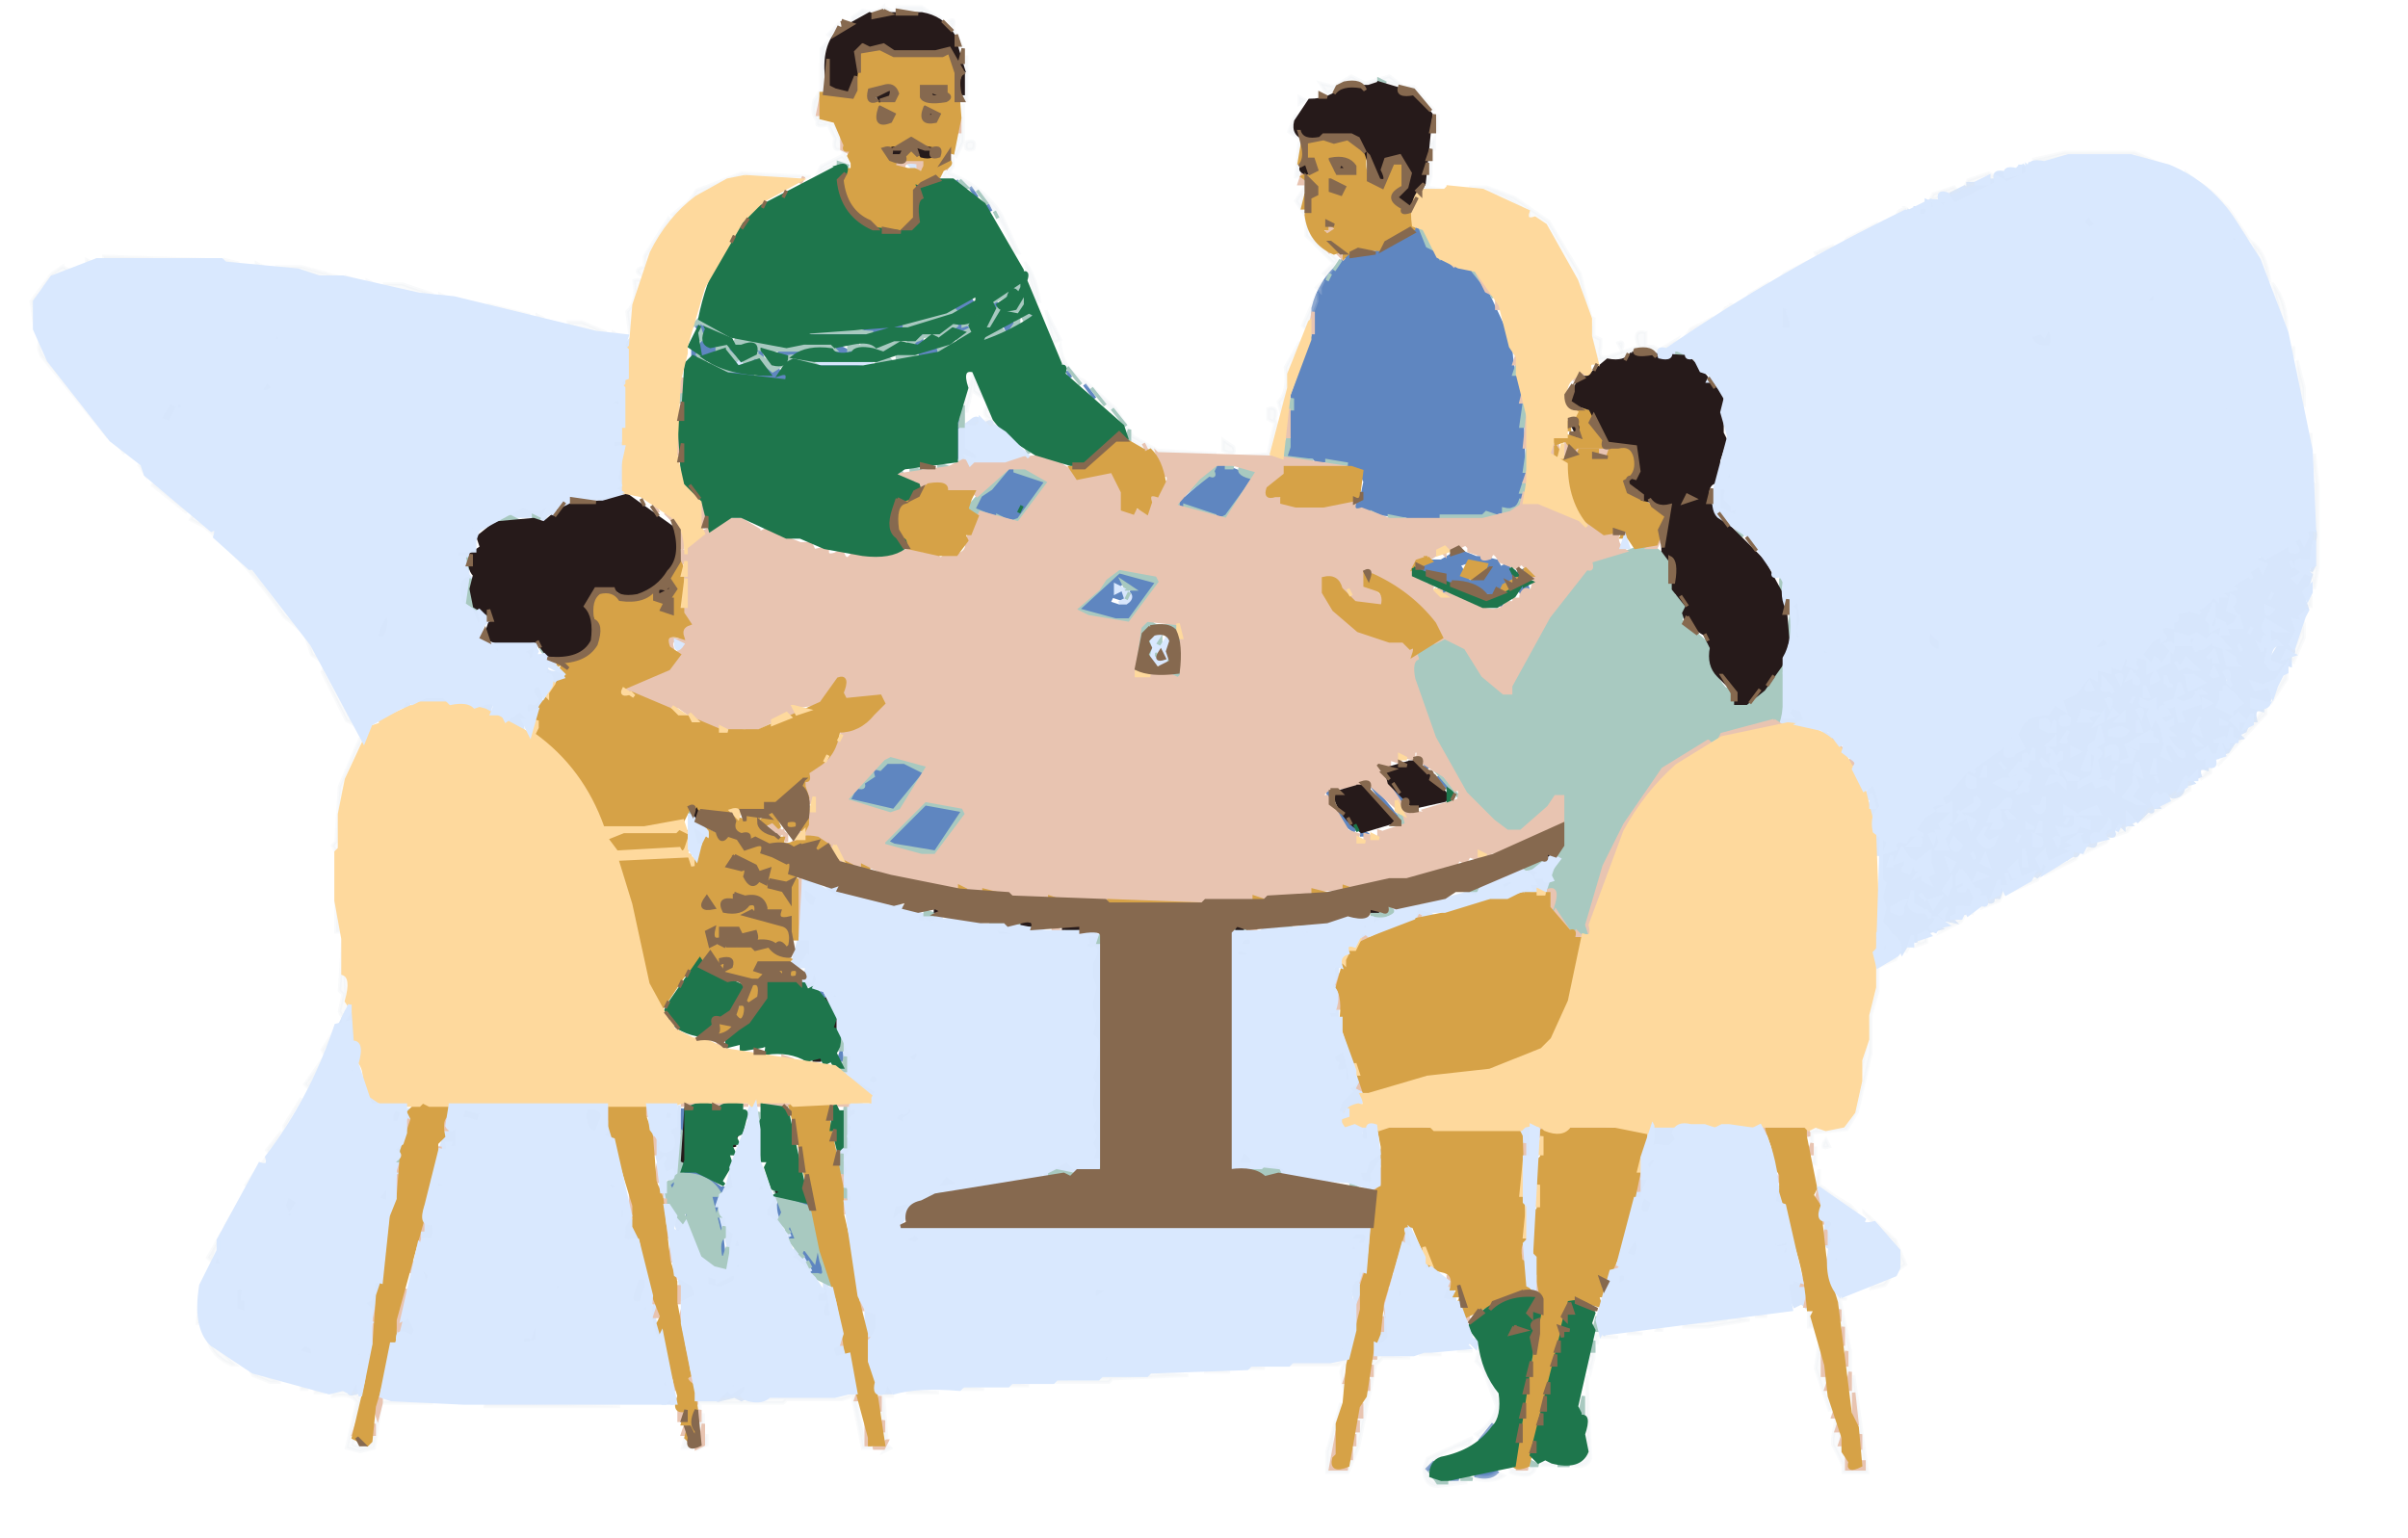 <svg xmlns="http://www.w3.org/2000/svg" xmlns:xlink="http://www.w3.org/1999/xlink" viewBox="0 0 695 444"><path fill="#5F86C0" stroke="#5F86C0" d="m276 52 1 2-1-2ZM280 54l2 3-2-3ZM285 59l1 2-1-2ZM409 66l7 9 8 3 5 6 7 15q0 8 3 14l1 26-1 5-3 3-8 2-21 1-1-1-11-1-4-2 2-2 1-5-2-4h-3v-2h-9l-1-1h-8l1-3 1-15 6-17v-8q2-8 8-13 2-4 10-3l12-7ZM293 82l1 2-1-2ZM290 84l1 2-1-2ZM280 86l1 2-4 2-2-1v2q-3-1 0-3l5-2ZM287 87l2 2h-1l-1-2ZM294 88l-1 2h-2l3-2ZM270 90l2 2-1-1-1-1ZM297 90l2 1q-2 3-2-1ZM203 92v5l-2-3 2-2ZM286 92l1 2-1-2ZM259 93l3 2-9 1-3-1 9-2ZM277 93l4 3-4 1 1-2q-5-1-5 2-3-1 0-3h2l2-1ZM292 93l1 2h-2v1l-1-2 2-1ZM206 94l-1 2 1-2ZM232 95l2 1 16 1h-16l-2-2ZM266 96v3l-1 1-1-2 2-2ZM286 96l1 2-1-2ZM284 97l1 2h-3l2-2ZM203 98l5 4-5 1 1 1q-3-1-1-6ZM258 98l1 2-1-2ZM223 99l3 1h-3v-1ZM272 99l2 1h1l-2 1-1-2Z"/><path fill="#5F86C0" stroke="#5F86C0" d="M200 100q3 2 0 3v-3ZM211 100l1 2h-3l2-2ZM219 100l1 3-1 1 4 3h1v-2l1 3q3-1 2 2h-2l-7-1 4-1-6-5h3v-3ZM242 100l4 2h-5l1-2ZM269 100l2 2-5 1-1-2 4-1ZM225 101l7 1-4 1-3-1v-1ZM253 101l2 1h-2v-1ZM212 104l3 2h-3q1 3-2 2v-1l2-1v-2ZM209 105l-1 2 1-2ZM237 105l12 1h-12v-1Z"/><path fill="#5F86C0" stroke="#5F86C0" d="M213 107q5-2 4 2-5 2-4-2ZM308 107l1 2-1-2ZM313 111l3 4-3-4ZM277 121v11h-1l1-11ZM288 121l3 4-3-4ZM352 134l10 4-8 11-14-3q-1-3 2-2l8-7 2-3ZM292 135l10 4-8 11-13-3 4-6 7-6ZM259 136l1 2-1-2ZM421 159l5 2h2l4 1 1 2 2-1 1 2h1v1l2-1-1 2-5 3h-2q1 2-1 1h-2q-4-4-11-3 1-3-2-2l-5-1 1-3h5l5-3Zm3 3-3 1 3 5 4-1 2-2q-1-4-6-3ZM323 165l11 3-8 11h-4l-11-3 12-11Zm1 3-3 3h4l-1 2-3-1-1 2 3 1 2-1 2-4-3-2ZM440 167l1 3-2 1-1-2 2-2ZM414 168l3 1v2l-3-3ZM434 173l-1 2 1-2ZM256 220h5l6 3-9 11-13-3 2-4q3 1 2-1l3-2q-1-3 2-2l2-2ZM411 220l1 2-1-2ZM398 222l3 4-3-4ZM415 224l4 5-4-5ZM396 227l9 11h-1l-8-11ZM402 227l3 4q-3 1-2-1l-1-3ZM383 228l2 1-1 2-1-3ZM267 232l11 2-8 12-12-2-2-1 11-11ZM386 233l5 7-4-3-1-4ZM393 240l2 1h-2v-1ZM237 286l1 2-1-2ZM243 303v3h-1l1-3ZM197 320v7h-1l1-7ZM198 338h3l7 5h1q-2 3-4-2l-7-2-2 1 2-2ZM195 340v2l-1 2-1-2 2-2Z"/><path fill="#5F86C0" stroke="#5F86C0" d="m203 342 4 3 2 18h-1l-2-16-2 1 1-2-2-4ZM226 345l8 2v2l-8-3v-1ZM225 347l1 4q-4 1-1-4ZM198 349l4 9-2-1-2-8ZM228 353l2 5-2-1v-4ZM236 359l1 9 2 2-2-2-3-1-3-6 2 1 2 2 1-5ZM205 361l3 5-4-3 1-2ZM431 411l-4 5 4-5ZM414 422l-1 2v1l-1-1 2-2ZM431 424l1 1q-2 2-6 1v-1l5-1ZM419 426l2 1h-2v-1Z"/><path fill="#D7E6FC" stroke="#D7E6FC" d="m262 47 3 1q-1 2-2 0l-1-1ZM586 47v2l-7 4-1-2-3 3-5 1-6 4-1-2-2 3 1 1-3-3q2 1 4-2l4-2 1 1v-2h6v-1h2q-1-3 3-2l2 1 2-1 1-2 1 1 1-2ZM556 58l2 1 1 2-1-1q-3-1-2 2h-2l-1-2h3v-2ZM551 61l2 1h-2v-1ZM603 62l2 3-2 1-2-2 2-2ZM644 68l3 1-3 1v-2ZM622 84v3q-3 1-2-1l2-2ZM514 88l4 2h-2l1 3v2h-3v-7ZM612 90l2 2v1l-2-3ZM591 95q2 1 1 5-5 1-6-3l3-1 1 1 1-2ZM80 96l1 2q-3 1-1-2ZM182 98v2h-2l2-2ZM482 101h5v2l-1-1-3 1-1-2ZM213 104l2 1h-2v-1ZM236 104l16 1h-16v-1ZM496 108l3 4-3-2-2 1 2-3ZM181 109v2h-2l2-2ZM77 110q3 2 0 3h-2l2-3ZM145 111l-1 2 1-2ZM179 115v4h-1q1-3-2-2v-1l3-1ZM49 116l2 1q1-2 2 1h-2l-2 4-3-1 3-5ZM642 117l2 1-2 1v-2ZM500 118v3h-1l1-3ZM514 118l2 1h-2v-1ZM281 121q2-1 1 2h-3v6l3 1h1l-1 2-4 1 1 1-2-1v-9l4-3ZM285 122q2-1 1 2l2 2-3-4ZM179 123q3-1 1 5l-3 1 1-3 1 1v-4ZM292 129l4 3h-1l-3-3ZM180 130v12q-2 3-7 2v-1l6-1-2-1 2-1-1-2 2-8ZM291 132l2 1h-2v-1ZM499 135l1 3-2 1 1-4ZM495 141v3h-1l1-3ZM496 141q3-1 2 2v1l2 2v1q2-1 1 2l-4-2-2 1 1-7ZM160 144l-1 2-2 4-1-1h-9l-2 1q2-4 7-4l4 1 4-3ZM162 145l-1 2 1-2ZM498 149l1 2-1-2ZM137 151v2h-2l2-2ZM504 152q2-1 1 2l1 3-2-5ZM666 153q3-1 2 3-2 1-1 6l-3 3 3 1-2 7 1 3-2 3q-3-1-2 2l1 2-2 4q2 1 0 2h-2q-1 2 2 1v2q-3-1-2 2l-2 3-7 2h5q1 3-1 4l-4-1q-1 3 3 2v1q-3-1-2 3h-1v-2l-2 5-2 1 1 1q-4 1-3-2h-1q-1 4 2 3l-2 3q-3 1-2-1h-1v2q-2-2-3 1v3q-3-1-2 2l-3 1 1 1q-3 1-2-1h-1q1 5-3 5l-2-1-2 1h-2l2 3h-2q1 2-1 1l-3 3-1-1-2 1 1 1h-2v1q-2-2-3 1 1 2-2 1h-4q2 4-1 3h-3v-3l-3 2 2 1-2 1 3 1q-1 2-2 0l-2 1 1 1-2-1-7 6-2-1-8 4-1 3h-2q1 2-2 1v-2l-1 2-2-1-1 3h-2v2l-1-2-2 1 1 1-2 1 1 1-5-1-1 2 2 1-7 2v2l-1-2-3 5-2-5-3-1-1-6 1-3-1-4v-14l-1 5-1-7 4 3-1 3 3-1q-1-3 3-2l3-6q3 1 2-1l3-2v-2l2-1 1 1-1-2 2-1 6-7 12-8q-1-3 2-2l4-5 5-1 2-3 3 2-1-3 2-2q3 1 2-1l5-4 1 1q-1-4 3-3l2-1 2 1 1-3 5-1 3-4q2 1 1-2h2v-2h3v-2q2 1 1-2h3l8-5 1 1 2-3h3v-2l4-2 1 1-1-2 3-2 1 2 1-2-3-1 4-2 6-3v2q3 1 2-1-2-2 1-3l1 2 1-4Zm-3 9v2l2-1-2-1Zm-19 10v4-1q2-2 0-3Zm-5 2-1 4h1v-4Zm15 1q0 4 2 1l-2-1Zm-8 3-1 2-2 1h4l-1-3Zm-6 1-1 2q3-1 2 2h2l-1-3-2-1Zm14 0v3l2-1-2-2Zm3 2v1h2l-2-1Zm-29 2v3q5 2 4-2l-4-1Zm7 1-2 2 1 2 2-3-1-1Zm5 0q-2 3 1 2l-1-2Zm13 0q-1 3 2 2 1-3-2-2Zm4 1-3 3 1 3 3-5-1-1Zm-32 1 1 1 1 1q1-3-2-2Zm27 0 1 2q1-3-1-2Zm-10 2 1 4h3l-1-1v-1l-3-2Zm-16 1-2 3 2-1v-2Zm-12 1q-1 3 2 2 1-3-2-2Zm8 0-2 3h2q3-1 0-3Zm9 0-2 3 3-1-1-2Zm8 3q-2 3 1 2l-1-2Zm-17 1q-2 3 1 2l-1-2Zm20 0v3h1q1-4-1-3Zm-31 1 1 2q1-3-1-2Zm6 0-2 2h2v-2Zm14 0 1 4 4-2-3-2h-2Zm-24 1v3q3 1 2-1l-2-2Zm-4 1q-2 3 1 2l-1-2Zm26 0-1 4 2-1-1-3Zm5 3-1 2-5 1 1 2 6-2-1-3Zm7 0 1 2h1l-2-2Zm4 1q-3 2 0 3l2-1-2-2Zm-37 1 1 2q1-3-1-2Zm13 0-1 2 2-1-1-1Zm5 0q0 4 2 1l-2-1Zm10 0v2l2-1-2-1Zm5 0-1 2 4 2v-1l-3-3Zm-19 2-2 2 1 3v-1h2l-1-4Zm-21 1-1 3h3l-1-1 3-1-4-1Zm9 0-1 2 2-1-1-1Zm7 0 1 2q1-3-1-2Zm13 0-1 3h1v-3Zm-23 1-2 3 2-1v-2Zm6 0-2 2h2v-2Zm33 0-2 2 2 2v-2h2l-2-2Zm-51 1q-1 3 2 2 1-3-2-2Zm-6 1v2l2 1q1-4-2-3Zm4 0-1 3h1v-3Zm41 0-1 3h1v-3Zm7 0v1h2l-2-1Zm-16 1-1 5 3 1v-2q-3 1-2-1 2-2 0-3Zm-19 1-1 4h2l-1-4Zm6 0-4 2h5l-1-2Zm9 1-7 4 3 1v-2h6l-2-1v-2Zm-38 1-4 4q-1 3 2 2-1-3 2-4v-2Zm13 0-2 2h2v-2Zm-3 1-2 2h2v-2Zm47 0v1h2l-2-1Zm-56 1-2 3 2-1v-2Zm41 1-1 3 2 1-1-4Zm-38 1-1 3h1v-3Zm11 0v2l2-1-2-1Zm10 0v2l2-1v2h1q1-5-3-3Zm22 0-2 2h2v-2Zm7 0-3 2q2 3 3 0v-2Zm-22 1 1 2q1-3-1-2Zm-31 1v3h1q1-4-1-3Zm21 0-1 6h2l-1-6Zm-3 1q-3 4 1 3l-1-3Zm11 0v1h2l-2-1Zm9 0-1 4h1v-4Zm-29 1-1 2 2 1-1-3Zm24 0-1 3h1v-3Zm-44 1-1 3h1v-3Zm9 0q-2 3 1 2l-1-2Zm2 2-1 2 3-1-2-1Zm-16 1q-2 4 2 3v-2l-2-1Zm24 0v1h2l-2-1Zm5 0v1h3l-3-1Zm13 0-2 3 2 1v-4Zm-30 1q-3 2 0 3l2-1q1-3-2-2Zm24 0 1 2 3-1-4-1Zm-19 1-2 2h2v-2Zm31 1-3 3 4 2h1l-2-2v-3Zm-26 3-1 3h1v-3Zm-11 1-2 2h3q1-3-1-2Zm-16 1-4 2h4v-2Zm6 0-1 2 2-1-1-1Zm27 1v2l2-1-2-1Zm-21 1-1 3h2l-1 2h2q2-1 0-2 1-4-2-3Zm4 0 1 2h1l-2-2Zm22 0v1h3l-3-1Zm-38 1-2 2h2v-2Zm5 1 1 3 1-2-2-1Zm-7 1-1 2q2 3 3 0l-2-2Zm28 0-1 3h1v-3Zm11 0q-1 3-6 2l1 2 5-2v-2Zm-15 1v1h2l-2-1Zm-32 2v1h2l-2-1Zm6 0 1 3-1 2h3l-1-3q1-3-2-2Zm-2 1 1 2q1-3-1-2Zm-4 1-2 2h3q1-3-1-2Zm11 0-1 2q2 3 3 0l-2-2Zm23 0q-1 3 2 2 1-3-2-2Zm6 0 1 2q1-3-1-2Zm-44 3-2 4 3-1-1-3Zm-3 2-1 3h1v-3Zm9 0-3 3 1 1 2-1h2v-1l-2-2Zm30 0-1 3h1v-3Zm4 0-1 3h1v-3Zm-39 1v2q-2 1 1 2l1-3-2-1Zm12 0 1 3 1-2-2-1Zm20 1-2 2 1 2h2l-1-4Zm-24 1-2 2h2v-2Zm-2 2-1 2 2 1-1-3Zm15 0q-2 3 1 2l-1-2Zm6 2-1 4h1v-4Zm-25 3-1 4h1v-4Zm18 0 1 2q1-3-1-2Zm-13 3v2l2-1-2-1Zm-8 1-4 2h4v-2Zm4 0 1 2h2l-3-2ZM509 157q2-1 1 2l-1-2ZM512 157l1 2-1-2ZM132 159q4-1 3 2h-3v-2ZM668 163l-1 2 1-2ZM135 164v2l1 1q-2 1-1 7l3 3h1l-1 3v1l-3-7q-3 1-2-6l2-4ZM514 166l2 1q-2 3-2-1ZM324 170q4 2 1 4h-2l2-1-1-3ZM484 173l1 2-1-2ZM519 173l1 6-1 3 1 3q-3 1-1 3l-2-1q4-2 1-3v-8l-1-1 2-2ZM111 178q3-1 1 4l-1 2q-3 1-2-2l2-4ZM557 182l3 3v3q-5-1-3-6ZM607 184q3 2 0 3t-2-1l2-2ZM155 186l-1 2-1 3-1-2h-2l5-3ZM142 187q3-1 2 2l-1-1-1-1ZM526 187l3 2h-3v-2ZM518 190v3h-1l1-3ZM157 191q0 4 5 3 1-2 2 1l-4 2-1-2q-3 1-2-2v-2ZM515 193v14h2l-1-2h2q3-1 2 2l1 1-8 1 2-16ZM157 197l-1 2q1 7-4 8l1 1q-3-1-2 3l1 1-6-4 4-3 2 1q-1-4 2-3 2-1 0-2-1-4 2-3l1-1ZM123 201q5-1 6 2h-8v-1l2-1ZM118 202v2h-2l2-2ZM134 203l5 1 3-1q-2 4 3 3v1l-11-3v-1ZM113 205l-1 2 1-2ZM521 209l3 2-1-1q-3 1-2-1ZM107 211l-1 2 1-2ZM526 211l3 2h-1l-2-2ZM534 218l2 2v1l-2-3ZM541 226l2 7-2 5-2-6h1l1 1v-2l-3-1 3-4ZM200 238l3 3q1 3-1 2l-2 1v-6ZM443 250l3 3 2 3q-1 2-5 1h-2q1 3-4 1v-1l4-1 1-3q-2-2 1-3ZM449 250v3l-2-1 2-2ZM436 254l1 1-3 2-1-2 3-1ZM238 255l5 2q2 4-1 3l-4-5ZM232 256l4 3-1 3q-4-1-3-6ZM427 256l-1 2q1 2-2 1l-1-2 4-1ZM408 261l5 3-4 1-1-4ZM255 262l2 1h-2v-1ZM263 262q3 3 9 3l-2 1 2 1h-2l-3-1q-3 1-2-2h-3l1-2ZM403 262v2l-10 4 1-2q1 2 2 0l-2-1q6 0 9-3ZM279 268l4 1h-4v-1ZM287 268l10 2h-9l-1-2ZM376 268l3 1-2 1-1-2ZM542 268v6h-1l1-6ZM314 269l2 1h1l1 3v61l-1 1 1 1-3-1 1-4-1-2 1-3-1-2 1-2-1-3v-2l1-5v-2l-1-3q3-2 1-7l-1-5 1-2-1-2v-2l1-5-1-2v-4l1-4-3-1 1-2v-2ZM369 269l5 1h-5v-1ZM394 269v2h-2l2-2ZM231 270l3 1v6h-2q1 3-3 1v-1l2-7ZM359 271q3-1 2 2h-4l2-2ZM544 271l1 3-2 1 1-4ZM357 274l4 1-1 1h-3v-2ZM235 279l1 2-1 3v1l-3-1 2-1 1-4ZM386 279v15h-3l1-3 1 1q2-6-1-7l1-2v-2l1-2ZM238 286l1 2-1-2ZM241 286l1 2q-3 1-1-2ZM100 292q4-1 2 7l1 2q-4 1-2-5h-3l2-4ZM243 297l3 8-1 5 8 6h-1l-9-6 1-4-1-9ZM265 303v2q-1 3-3 0l3-2ZM388 303l2 9h-2v-3q-3 1-2-2-3-2 2-4ZM101 308l2 1-2 1v-2Z"/><path fill="#D7E6FC" stroke="#D7E6FC" d="M252 310q3 2 0 3-3-1 0-3ZM392 311l1 5v2l-3 3h-2v1l-2-2 4-5v-2q2 1 2-2ZM107 316l2 3q-3 1-2-1v-2ZM246 318l3 1-4 1h2l-2 4v2l1 3-1 3-1 5 1 2v2l1 7h-1q-4-6-2-16l1-1v-11l2-2ZM196 319v20q-3 1-2-1l-3 1-3-12 2 1 1 4h2v-2l1 1-1-4q3-2 3-8ZM217 319v3l-2 1 2-4ZM262 319q3 2-1 4 1 2-1 1l-2 1 2-4q2 1 2-2ZM114 320l2 1-1 3h-2v-2l1-2ZM118 320v3h-1l1-3ZM134 320l4 1h1l-1 3-3-1h-2l1-3ZM169 320q4-1 5 2l1 2h1l1 5-3 1v-1h1v-4l-3 1v1q-4-1-3-7Z"/><path fill="#D7E6FC" stroke="#D7E6FC" d="M192 321q3-1 2 2-3 1-2-2ZM132 323v3q2 6-2 5v-2l-1 3h-2l2-6 3-3ZM386 323h2q-1 3 2 2v1l-4-1v-2ZM392 325q4-1 3 2v2h-2q2-4-1-3v-1ZM439 325l3 1 2-1v1q-3-1-2 6v2q-3 1-2-3l-1-6ZM477 325l7 1v2l-2 3h-2q-4-1-3 2h-1l1-8ZM503 325l3 1h-3v-1ZM114 329l2 1-1 3-2-1 1-3ZM359 332l2 2 1 2h-5l2-4ZM399 332v4q-3-1-2 2l-1 3q-4 2-3-1h-2l2-3 1 1 3-5 2-1ZM509 333q2-1 1 2l-1-2ZM115 334v5h-1q1-4-1-3v-1l2-1ZM477 334l1 1-2 3-1-2 2-2ZM177 335l-1 2 1-2ZM308 335l3 3q-7-1-9 2l-1-2 7-3ZM311 335l3 1h-3v-1ZM365 336l5 1h1v1l2 2h-1q-3-3-10-2l3-2ZM128 337v3h-1l1-3ZM213 337v3h-1l1-3ZM211 338l1 5-3 1 1-2 1-4ZM442 338v7h-1l1-7ZM273 339l4 3-7 1 3-4ZM282 339v2h-2l2-2ZM474 339l2 1-2 5 3 2-1 3h-2v-4q-3 1-2-1l2-6ZM379 340l2 1h-2v-1ZM126 341l4 1-4 1v-2ZM176 341l3 2 1 4h-1l-1-4q-3 1-2-2ZM220 341l1 3h-3l2-3ZM512 341v2q4-1 2 5l-2-1v-4l-2 1 2-3ZM112 342v5l-3-1 3-4ZM267 343l3 2h-3v-2ZM192 344l1 3-2-1 1-2ZM83 345l3 2-2 3 1 1-2 1v-1l-1-3 1-3ZM208 345v3h-1l1-3ZM224 345q-1 6 2 9l-1-1-4-2 1-3 2-3ZM262 347l2 2-1-1-7 6 2-6 4-1ZM181 348l-1 2 1 2h1l2 5-4 1 1-3-3-5 3-2ZM194 350h2l2 3-2 3-2-6ZM123 351v2q3-1 2 4l-3 1v2l-1-3 2-6ZM208 351q3-1 2 3l4 6q-3 1-2-2h-1v5l-3-12ZM527 352l2 2-1 3 1 3q-3 1-2-6v-2ZM260 353l1 1 134 1H261l-1-2ZM407 354v3l2 5-1-1-3-1q-1-5 2-6ZM227 355l1 2-1-2ZM443 355v3h-1l1-3ZM264 356q3 2 0 3l-3-1 3-2ZM268 356q2-1 1 2l-1-2ZM290 356l1 1-2 1 1-2ZM294 356l3 1h-3v-1ZM307 356l2 1h-2v-1ZM356 356l1 1-3 1v-1l2-1ZM361 356l2 1h1l-2 1-1-2ZM370 356l1 1-4 1v-1l3-1ZM389 356h2q5-1 3 3-3 1-2-1h-1l-2-1-2 1v-1l2-1ZM248 357l2 4-1 3-1-7ZM285 357l2 1h-2v-1ZM312 357l5 1h-5v-1ZM329 357l3 1h-3v-1ZM346 357l3 1h-3v-1ZM472 357l1 3-1 3-3-1 3-5ZM513 357v2l3-1 1 6h-1q1-3-1-2v-2q-5 1-2-3ZM201 358l1 2-1-2Z"/><path fill="#D7E6FC" stroke="#D7E6FC" d="m391 359 1 2h-3l2-2ZM230 360l4 7-3-3-3-1 2-3ZM203 361l3 5-4-3 1-2ZM63 362l1 3q-3 1-1-3ZM530 362l1 2q-3 1-1-2ZM213 364l1 2q-3 1-1-2ZM412 364v3h-2l2-3ZM470 364l-2 3h-2l4-3ZM121 365l3 3-2 4h-2l2-1v-3l-2 1v-2l1-2Z"/><path fill="#D7E6FC" stroke="#D7E6FC" d="m202 365 2 2v1q4-1 5 2l5-3v1q-3-1-2 2l-4 2-4-1-1-3h-2l1-3ZM517 365l1 2-1-2ZM393 367v5l-1 6-2-7 3-4ZM196 368l4 3 1 3-4 2-1-8ZM467 368q3-1 2 2l-2 1v-3ZM518 368q4 2 3 9l-1-1-2 1-3-6 2-1 1-2ZM184 369q4-1 2 4l-1 3q-4 1-2-4l1-3ZM108 370l2 1q-3 4-2 11 0-5-3-6l2-1 1-5ZM161 370l1 2q-3 1-1-2ZM238 370l1 2 1 8h-2v-4q-3 1-2-3h2v-3ZM318 370l1 3-3 2q-1-4 2-3v-2ZM404 370l1 4-2 1 1-5ZM419 371l1 5-1-1h-3l3-4ZM442 371l1 2-1-2ZM68 372q3-1 2 2l1 5-1-1h-2v-6ZM466 373v2l-2 4-1-2 3-4ZM187 376v3h-3l3-3ZM189 376q-1 6 2 9l-1 2q-3-4-1-11ZM250 376l2 3q3-1 1 5l-1 2q-4 1-2-5v-5ZM400 379l1 7-3 2 2-9ZM116 380l2 1 2 4-2 1-3-1q2 4-1 3v-1l2-7ZM464 381v2l-1 2-1-1 2-3ZM241 382v3h-1l1-3ZM154 383h1v4l-4 1q-1-3 2-2l1-3ZM243 385l1 7q-4 2-3-2v-2q2 1 2-3ZM424 387q3-1 2 2l-2-2ZM88 388l2 1q1 3-1 2l-3-1 2-2ZM388 388v2h-2l2-2ZM103 390l2 1-2 1v-2ZM320 390v3h-2l2-3ZM202 395v4h-1l1-4ZM104 396v2l-1 4q-3 1-2-1l3-5ZM114 396v3h-1l1-3ZM192 397l1 4-2-1 1-3ZM211 399l4 1 1 3-2 1-2-1-4 1 2-3 2 1-1-1v-2ZM245 399l1 3h-1v-3ZM256 399l1 3h-2l1-3ZM194 403v2h-2l2-2Z"/><path fill="#E5E9EC" stroke="#E5E9EC" opacity=".2" d="m255 2 2 1q-3 2-8 1l-3 2V5l3-2q4 1 6-1ZM259 2h7l6 4-1-1q-5 1-5-2h-7V2ZM274 6q2-1 1 2l3 6h-1l-3-8ZM242 7l1 1-3 2v1l-1-1 3-3ZM239 12l-1 2v13q-3 1-2 6l1 2 4 1 4 11h-3l-6 3 1-2 6-3 1 1-1-3q-3 1-2-3l-2-4q-4 1-3-1-2-2-1-6l2-3V14l2-2ZM279 16v13h-1l1-13ZM390 22l4 2 7-2 4 3h3l6 7-6-6-10-3-4 2q-2-2-6-1l-5 3-2-3 4 1 5-3ZM375 28l2 1-2 1v-2ZM278 30v11l-2 4-1-1q3-6 3-14ZM374 33v2l-1 2 2 3-3-2 2-5ZM415 33v5h-1l1-5ZM414 40v3h-2l2-3ZM279 41q3-1 2 2-3 1-2-2ZM375 41v10h-1l1-10ZM596 44h20l11 5-1-1-11-3h-18l-10 2v-1l9-2ZM275 46v2l-1 2q10 4 15 12l5 11h-1q-4-11-11-18l-10-4 3-5ZM413 46v5l-1 3 5 1h-7l3-9ZM214 50l20 1-24 1q-11 4-17 13-5 6-7 15-4-2 0-3v-3l7-11q2 1 1-1l5-4 2-3 13-5ZM574 50l2 1-9 3 1-2 6-2ZM631 50l12 10 6 9-2-1q-4-10-12-15-4 0-4-3ZM424 54h5l8 3 10 7 9 15 3 12h-1l-3-10-9-16-5-2q1-3-1-2-6-6-16-6v-1ZM564 54l1 1-8 3 1-2 6-2ZM376 55v6l-2-3 2-3ZM550 60l1 1-4 2 1-2 2-1ZM377 62q1 8 7 11l2 2-3 5-1-1 3-3-8-8v-6ZM541 65l-1 2-8 4 1-2 8-4ZM650 70q4 3 5 11h-1l-4-11ZM529 71l1 1-5 3-1-2 5-2ZM30 74l30 1H30v-1ZM25 75l2 1h-2v-1ZM65 75l4 1h-4v-1ZM74 76l2 1h-2v-1ZM296 76q3 4 4 11h-1l-3-11ZM521 76l-1 2-7 4 2-3 6-3ZM18 77l2 1-8 5q-3 3-2 11l-1-7 6-8 3-2ZM80 77h7l11 3h-5l-7-2h-6v-1ZM100 80l3 1h-3v-1ZM106 81l2 1h-2v-1ZM183 81q3-1 2 2l-2 5-1 10-1-8q3-3 2-9ZM382 81l-1 2v1l-1-1 2-2ZM111 82h5l9 3h-4l-10-2v-1ZM510 82l1 1-8 5 2-3 5-3ZM656 82q4 5 4 13h-1l-3-13ZM127 85l2 1h-2v-1ZM380 85v2l-3 8-1-1 4-9ZM141 88l12 3h-3l-9-2v-1ZM500 88l1 1-5 3 2-3 2-1ZM302 90l4 8-2 1-2-9ZM155 91l2 1h-2v-1ZM460 92v5l2 1v2q-1 4 2 3l9-3q-2-5 2-4v4h2l2 1 5-3-1 2-5 2q-2-2-6-1l-5 3-2-1-4 1-2-7 1-5ZM494 92l-1 2-7 4 2-3 6-3ZM164 93h4l7 3h-3l-8-2v-1ZM177 96l2 1h-2v-1ZM12 97q7 17 20 29h-1l-18-22q-3-3-1-7ZM375 99v2l-3 7-2 12-1-4q3-3 2-10l4-7Z"/><path fill="#E5E9EC" stroke="#E5E9EC" opacity=".2" d="M467 99q2-1 1 2l-1-2ZM306 100q1 7 7 10l9 8 5 8 7 4 17 1h-18l-7-4-1-4-10-11-8-6-1-6ZM662 100v3h-1l1-3ZM663 104l2 8v5h-1l-1-13ZM281 108l3 7-3-2v-3l-2 9-1-4 3-7ZM285 117l3 6h-1l-4-1 3-1q-3-1-1-4ZM366 118q3-1 2 3l1 2-2 9h-13l12-1 2-9-2-1v-3ZM667 125v4h-1l1-4Z"/><path fill="#E5E9EC" stroke="#E5E9EC" opacity=".2" d="m353 127 3 2q1 3-3 1v-3ZM34 128l2 3-2-3ZM668 131l1 9v24l-1 6-1-5 1-1v-24l-1-1 1-8ZM40 134l2 2v1l-2-3ZM45 138l9 10-10-8 1-2ZM56 148q17 15 31 34l-5-4q-10-15-23-26l-4-2 1-2ZM667 172v3h-1l1-3ZM665 180v4l-3 7-1-1 4-10ZM88 183l5 8-3-2-2-6ZM94 192l8 17-2-1-7-14 1-2ZM660 194v2l-4 6v-1l4-7ZM654 204v2l-14 15 7-8 7-9ZM104 213v3l-5 13-1 16-1 1-1-2 1-1 1-16 6-14ZM638 221v2l-3 2 3-4ZM632 226v2l-14 9 2-3 12-8ZM616 237l-2 3-3 1 1-2 4-2ZM609 241l-1 2-6 3 1-2 6-3ZM600 246l-1 2-8 4 1-2 8-4ZM589 252l-1 2-7 3v-1l8-4ZM97 253l1 16h-1v-16ZM578 258l-1 2-5 2v-1l6-3ZM570 262l-1 2 1-2ZM567 264l-1 2-6 3 1-2 6-3ZM99 270l1 19 1 1-2 4-1-2 1-5-1-1 1-16ZM556 270v2l-3 1 1-2 2-1ZM551 273l-1 2 1-2ZM548 275l-1 2-5 2v7l-2 7v11l-4 17-3 5-10 1v3l-1-3 4-2h2q5 1 6-2l5-23 2-20 3-3 4-2ZM97 297v2l-3 6-1-2 4-6ZM93 306l-1 2-3 6-1-1 5-7ZM87 317l-1 2-4 7v-1l5-8ZM509 325l1 3-2-1 1-2ZM81 327l-1 2-2 4-1-1 4-5ZM527 329l1 2q-3 1-1-2ZM524 331v5h-1l1-5ZM77 334l-2 3-3 6-1-1 6-8ZM525 338v4l11 8-2-2-10-6 1-4ZM71 344l-2 3-4 8v-1l6-10ZM538 350l9 8 3 7-3 2q2-2 1-6l-10-11ZM64 356l-1 2-2 6-1-1 4-7ZM546 368l-2 3-4 1v-1l6-3ZM58 371v11h-1l1-11ZM530 374l3 1h-2l3 15v6h-1l-3-22ZM522 377l1 6h-1v-6ZM507 379l3 1h-3v-1ZM499 380l6 1-12 2h-7v-1l12-1 1-1ZM478 383l2 1h-2v-1ZM470 384l4 1h-4v-1ZM60 385l5 6 3 3h-1q-7-3-7-9ZM460 385l7 1h-6v2l-1-3ZM525 388l4 19h-1l-4-12 1-7ZM421 389l4 1h-4v-1ZM427 389l6 17q-1 6-6 9l-1-1q5-3 6-8l-4-11-2-2 1-4ZM410 390l6 1h-6v-1ZM460 390v2l-1 4-1-3 2-3ZM398 391l9 1h-8l-2 2-5 24-3 7h-6v-6l4-14v3l-2 6-1 10h5v-2l7-25v-4l2-2ZM385 392q6-2 4 4l-1 6-1-6 1-3-2 1h-13v-1h11l1-1ZM361 394l4 1h-4v-1ZM72 395l9 4h-3l-5-2-1-2ZM348 395l7 1h-7v-1ZM332 396l11 1-22 1-1 1h-15v-1l26-1 1-1ZM458 397l1 24q-1 3-5 2v-1q4 1 4-2v-23ZM535 397l4 28h-7v-2l-3-6v-2l1-6 3 15h5v-2l-4-20 1-5ZM292 399l5 1h-5v-1ZM87 400l2 1h-2v-1ZM278 400l6 1h-6v-1ZM91 401l3 1h-3v-1ZM262 401l9 1h-9v-1ZM96 402q6-2 8 2l-2 13 3 1 2-1 3-14 3 1 12 1h-15l-2 13-4 1-4-1 3-13q-1-3-7-2v-1ZM242 402q6-1 5 2l3 13 2 1h-3l-3-15-3 1h-16l-1 1h-24v2l-1-3 40-1 1-1ZM254 402l4 1h-3l1 13h-1l-1-12v-2ZM140 405l39 1h-39v-1ZM203 408v3h-1l1-3ZM198 414v3l2 1h-3l1-4ZM204 414v3l-2 1 2-4ZM425 415l-1 2q-8 1-12 7 0 4 3 4l8-1v1l-8 1q-4 0-4-5l1-3 13-6ZM256 417l1 1-2 1 1-2ZM445 422l4 1h-4v-1ZM442 423l1 1q-1 3-7 1v-1q4 1 6-1ZM432 425l2 1q-3 2-8 1v-1q4 1 6-1Z"/><path fill="#A8C9C0" stroke="#A8C9C0" d="m398 23 2 1h-2v-1ZM242 47l3 1h-3v-1ZM277 52l2 2h-1l-1-2ZM282 55l3 4-3-4ZM218 60l-2 3 2-3ZM287 61l1 2-1-2ZM213 66l-1 2 1-2ZM410 66l4 6-2-1-2-5ZM415 73l1 2-1-2ZM387 75l-2 3 2-3ZM425 78l4 5-4-5ZM384 79l-1 2 1-2ZM295 81v2l-8 4v-1l8-5ZM296 84v3l-2 4-5-1-3 5-1-1 3-5 5 1 3-6ZM430 84l1 2-1-2ZM275 89l1 1-11 4h-4v-1l14-4ZM298 90l-2 3-1-2 3-1ZM281 91v2l-3 1v-1l3-2ZM202 92l9 6-1-1-8-4-2 1 2-2ZM294 92v2l-2 1 2-3ZM275 93l1 1-4 3q-7-1-9 3l-1-2q4 1 5-2h5l3-3ZM202 95l1 3h-2l1-3ZM234 95l18 1h-18v-1ZM280 95v2l-3 2-1-2 4-2ZM289 95l1 1-6 3 1-2 4-2ZM213 97l10 3h10q1-2 6-1l2 2h-3l-2-1-1 1h-15l-8-2 1-2ZM259 98l1 1q-3 3-11 2-1-3 2-2l4 1 4-2ZM275 98l-1 2-3 1v-1l4-2ZM209 99q2-1 1 2l3 3-3-1q1-3-3-2v-1l2-1ZM247 99l1 1-3 1v-1l2-1ZM201 102l3 3-1-1-2-2ZM218 102l6 4q1-4 8-3l3 2h-3l-4-1-5 3-5-4-3 2q-1-3 2-2l1-1ZM261 102l4 1-6 1v-1l2-1ZM484 102l2 1h-2v-1ZM256 103l1 1q-1 2-4 1v-1l3-1ZM489 103l1 2-1-2ZM206 104l5 3h-2l-4-1 1-2ZM438 105v3h-1l1-3ZM308 106l4 5-4-5ZM315 112l4 5-4-5ZM197 113v3h-1l1-3ZM373 115v3h-1l1-3ZM440 116v7h-1l1-7ZM278 117v6h-1l1-6ZM321 118l4 5-4-5ZM326 124v3h-1l1-3ZM291 125l3 4-3-4ZM372 126v3l-1 3 8 1h-7l-2-3 2-4ZM296 129l1 2-1-2ZM441 129v7h-1l1-7ZM197 133v4h-1l1-4ZM383 133l6 1h-6v-1ZM271 134l3 1h-3v-1ZM351 134l-1 2q1 2-1 1l-9 7v2l-1-1 12-11ZM354 134l2 1h-2v-1ZM263 135l3 1h-3v-1ZM291 135l-5 6-3 2-2 4 5 2h-2l-5-2 8-9 4-3ZM293 135h3l7 4-9 12h-3l3-1 8-11-9-3v-1ZM358 135l5 1-9 14h-2l2-1 8-11q-5-1-4-3ZM260 136l1 2-1-2ZM265 139l1 2-1-2ZM440 139v3h-1l1-3ZM439 144v2l-5 2v-1q4 1 5-3ZM495 144v3h-1l1-3ZM342 146l9 3h-2l-7-2v-1ZM396 148l2 1h-2v-1ZM429 148l3 1q-6 3-16 1v-1h12l1-1ZM147 149l2 1-5 1v-1l3-1ZM154 149l2 1h-2v-1ZM288 149l2 1h-2v-1ZM401 149l5 1h-5v-1ZM500 151l3 4-3-4ZM476 157l5 4 1 6-1 2q3-1 2 3 3 1 2 3 2-1 1 2l-1 2 8 7q1 9 5 13 3-1 2 4l3 1 9-8 3-6v3l-1 1q1 9-1 15h-2l-14 3-17 10-11 16-6 12v3l-4 9-1 8q-6 0-9-5l-2-8 3-9v-2l1-2v-14l-4 2-6 7-6 1-9-7-12-20-6-17v-5q2-7 11-7l4 3 11 13q3 1 2-2l14-25 8-9q2 1 1-2h3l14-5ZM252 160l3 1h-3v-1ZM509 160l2 3-2-3ZM135 161v3h-1l1-3ZM323 164l11 2 1 2-9 12-12-2-4-2 7-6 2-3 4-3Zm0 1-12 11 11 3h4l8-11-11-3ZM136 167v7l2 2-3-2 1-7ZM514 167l1 3h-1v-3Z"/><path fill="#A8C9C0" stroke="#A8C9C0" d="m324 168 3 2h-2l-1-2ZM326 171l-1 2 1-2ZM140 176l1 2-1-2ZM517 177v7h-1l1-7ZM332 179q1 3 7 1l1 2 1 4-2-1q1-4-1-3-2-2-6-1l-2 2-2 10 3 1h-4l2-14 3-1Z"/><path fill="#A8C9C0" stroke="#A8C9C0" d="m333 183-1 2v1l-1-1 2-2ZM337 183l1 3h-1v-3ZM335 184v3q-3-1 0-3ZM156 187l2 3-2-3ZM333 187l1 3h-1v-2l-1 2-1-1 2-2ZM341 187v8h-9l8-1 1-7Z"/><path fill="#A8C9C0" stroke="#A8C9C0" d="M338 188v3l-2 1 2-4ZM257 218l11 3-8 13-3 1-13-4 11-12 2-1Zm-1 2-2 2q-3-1-2 2l-3 2q1 2-2 1l-2 4 13 3 9-11-6-3h-5ZM414 222l7 8-7-8ZM400 225l1 2-1-2ZM267 231l11 2 1 2-9 12h-4l-11-3v-1l12-12Zm0 1-11 11 2 1 12 2 8-12-11-2ZM403 233l3 5h-1l-2-5ZM199 234l1 2-1-2ZM203 237l1 2-1-2ZM445 248l-1 2-4 1v-1l5-2ZM427 255l-1 2h-2l3-2ZM255 260l2 1h-2v-1ZM401 262l1 1q-2 2-6 1v-1l5-1ZM267 263l3 1h-3v-1ZM280 265l2 1h-2v-1ZM384 265l2 1h-2v-1ZM286 266l4 1h-4v-1ZM376 266l4 1h-4v-1ZM294 267l4 1h-4v-1ZM367 267l6 1h-6v-1ZM308 268l3 1h-3v-1ZM356 268l4 1h-4v-1ZM318 269v3h-1l1-3ZM243 298v5h-1l1-5ZM244 305v4h-1l1-4ZM244 319v12h-1l1-12ZM219 321v3h-1l1-3ZM197 327v12q8 0 11 6h-3l3 12 1-3v3q-2 1-1 6h1l1-3v5l-1 2-6-4-3-5 1-3h-1v1l-7-8-1-6 4-3 1-12Zm-2 13-2 2 1 2 1-2v-2Zm3 9-1 2 2 1-1-3ZM116 332v3h-1l1-3ZM243 333v6h-1l1-6ZM318 336l-1 2 1-2ZM360 337l9 1 1 2-1-1q-8 1-9-2ZM305 338l5 1-7 1v-1l2-1ZM296 340l2 1h-2v-1ZM376 340l2 1h-2v-1ZM223 342l3 4 9 3 5 22-6-3h2q3 1 1-4l-1-5-1 5-3-4-1 2 1 1-4-5h2l-2-5-1 2 1 1-3-4 1-2-3-8ZM282 342l4 1h-4v-1ZM390 342l2 1h-2v-1ZM244 343v3h-1l1-3ZM277 343l3 1h-3v-1ZM271 344l4 1h-4v-1Z"/><path fill="#A8C9C0" stroke="#A8C9C0" d="M208 348v3h-1l1-3ZM233 364l1 2-1-2ZM461 380v4h-1l1-4ZM460 387v3h-1l1-3ZM457 403v5h-1l1-5ZM442 422l2 1h-2v-1ZM450 422l3 1h-3v-1ZM413 425q1 3 5 3h-3l-2-3ZM422 426l3 1h-3v-1Z"/><path fill="#E8C4B1" stroke="#E8C4B1" d="M237 28v5h-1l1-5ZM277 34v4h-1l1-4ZM243 39l2 5-2-1v-4ZM258 46h9v2l-2 1v-2q-5-1-4 2l-1-1q-3 1-2-2ZM274 47l-1 2 1-2ZM376 50v3h-1l1-3ZM232 51l-1 2 1-2ZM220 58l-1 2 1-2ZM384 65l2 1-3 2v-1h1v-2ZM411 66l2 3-2-3ZM380 68l4 5-4-5ZM386 73l2 2-1-1-1-1ZM418 75l2 2-1-1-1-1ZM426 78l5 7-2-1-3-6ZM432 86l1 3h-1v-3ZM379 90v6h-1l1-6ZM438 102v3h-1l1-3ZM456 107l1 1-2 1 1-2ZM197 109v4h-1l1-4ZM440 112v4h-1l1-4ZM372 118v8h-1l1-8ZM441 119v10h-1l1-10ZM196 120v11h-1l1-11ZM449 126l1 5q-1 3-3 0l2-5ZM452 127q2 1 0 3v2-5ZM330 128l1 2-1-2ZM455 129h9v2l-9-1v-1ZM334 131l33 1h2l20 3h-18l-2 4-3 2q-1 3 2 2 4 4 14 3l1-1h8q-1 3 2 2l8 3h27l8-2 3-2 1-4v3h4l12 5 1-1 4 4 6 1q-1 3 2 5l-10 3q1 3-1 2l-11 14-11 20v2h-2l-6-5-5-8-6-3-2 1 1-2-7-9q-7-6-16-9l3 5 3 3v2h-5q-2-3-3-1l-4-3-2-4q-5-1-3 4l10 11 9 3h4l3 2 1 3q-2 1-1 6l6 17 9 16 8 8 4 3h4l8-7 2-3h2v8l-19 8h-2v1l-3-1v2l-3-1-1 2-2-1-1 2-26 6-15 1-6 2h-11l-1 1h-54l-1-1h-12l-6-2h-8l-22-4-7-3-8-1-3-2 1-2h-2q1-3-2-2l-5-1 1-8q3 1 2-3h-1v1l-2-6 1-4 6-3 4-6v-2l4-1 8-7-2-2-4 1-2-1-3 1-1-6-4 3-2 4-8 1q1 3-2 2l-10 5-2-1-4 1-8-2-7-5h-3l-14-5 14-6 3-4v-2q2 1 1-2-4-1-3 2h-1v-3q5 2 4-2l2-3-2-3q3-2 1-8v-6l-2 1 1-4 1 1q0-5 4-6l9-4h3l5 3v1l2-1 10 4h3l1 2 4-1q-1 3 2 2l2-1q1 4 3 1l9 1 10-3 1 2 4-1q1 4 3 1 5 1 6-2v-2l4-8 11 3 9-12-7-4h-5l-9 8-1-1h-9q1-4-4-2-2 3-3-1l-5-2 14-2 4-2 4 1 1-1 15-1h5l6 4 2 2 10-2 3 6q-1 5 2 6 2 1 1-1l3 1q2 1 1-2l1-3q3 1 2-1l1-3q3 1 2-2-3 1-2-2l-1-4Zm17 3-5 4-7 8 15 4 9-14-7-2h-5Zm72 23-4 2-2-1v2l-1-1-3 2h-2q1 2-2 1l-2 4 5 3q2-1 1 2l3-1v2l2-1 11 5q4 1 6-2h2v-1h2v-1q1-3 3-1l1-4-2-2q-2-4-3-1l-5-2q-2-4-3-1-3 1-2-1h-1l-3-1v-1l-1-1Zm-100 7-4 3-2 3-7 6 4 2 12 2 9-12-1-2-11-2Zm8 15-2 2-2 14h11l2 1 1-1v-13l-1-2-9-1Zm77 38v2l-4-1v2l-3-1v2h-4l8 12h-2l-8-7-12 2-2 2h2l6 10 3 1-1 2h3v-2l4 1v-2l3 1-1-1 6-2-1-4 7 1-1-1 10-3q1-4-1-3l-3-4-8-5q1-3-1-2Zm-151 1-2 1-11 12 13 4 3-1 8-13-11-3Zm10 13-12 12v1l11 3h4l9-12-1-2-11-2ZM441 136v3h-1l1-3ZM453 136v3h-1l1-3ZM200 142l1 2-1-2ZM203 145v7h-1l1-7ZM189 146l1 2-1-2ZM192 148l4 4-2-2-2-2Z"/><path fill="#E8C4B1" stroke="#E8C4B1" d="M197 153v5h-1l1-5ZM479 156l-1 2h-2l3-2ZM512 208l3 2-12 1-7 3 1-2 15-4ZM529 213l4 5-4-5ZM493 214l1 1-13 9q-9 9-15 22l-7 24-1-3 5-17 6-12 11-16 13-8ZM534 219l1 2-1-2ZM201 236l1 2-1-2ZM220 236l7 5v2l-1-3-1 1-3-3-2-2ZM231 240l-1 2q1 2-1 1l2-3ZM231 253v17h-1l1-17ZM447 257q3-1 1 5h-1v-5ZM449 263l4 6-5-4 1-2ZM391 264l2 1h-2v-1ZM410 264l-1 2 1-2ZM404 266l-1 2h-2l3-2ZM304 268l3 1h-3v-1ZM361 268l2 1h-2v-1ZM455 269l2 2h-3l1-2ZM395 270l-1 2h-2l3-2ZM233 280v2l-2 1 2-3ZM387 281v3h-1l1-3ZM387 286v5h-1l1-5ZM192 293l1 2-1-2ZM195 296l1 2-1-2ZM389 298v3h-1l1-3ZM207 301l3 2h-1l-2-2ZM219 304l3 1h-3v-1ZM226 305l3 1h-3v-1ZM393 312l1 3-2-1 1-2ZM191 318l2 1h-2v-1ZM197 318l19 1h-19v-1ZM219 318l9 1h-9v-1ZM240 318l5 1h-5v-1ZM176 319v4h-1l1-4ZM187 319v3h-1l1-3ZM129 322v4h-1l1-4ZM118 323v3h-1l1-3ZM188 323v4h-1l1-4ZM401 325l12 1h-12v-1ZM445 325v3h-1l1-3ZM453 325l13 1h-13v-1ZM509 325h12l1 2v1l-1-2h-10l-1 1-1-2ZM178 328v3h-1l1-3ZM189 328v5h-1l1-5ZM440 330v5h-1l1-5ZM523 330v3h-1l1-3ZM127 331v4h-1l1-4ZM512 331v3h-1l1-3ZM116 335v3h-1l1-3ZM190 336v5h-1l1-5ZM313 337l3 1h-3v-1ZM399 337v5l-2 1 2-6ZM474 338l-1 2v4l-1-4 2-2ZM514 338v3h-1l1-3ZM115 339v6h-1l1-6ZM125 339v3h-1l1-3ZM243 339v3h-1l1-3ZM191 342v3h-1l1-3ZM525 343v4h-1l1-4ZM182 344l1 7h-1v-7ZM192 346v5h-1l1-5ZM244 346v4h-1l1-4ZM123 347v4h-1l1-4ZM516 348v3h-1l1-3ZM526 348v5h-1l1-5ZM113 352v4h-1l1-4ZM122 352v3h-1l1-3ZM517 352v3h-1l1-3ZM193 353v4h-1l1-4ZM396 354v4h-1l1-4ZM527 355v4h-1l1-4ZM121 356v3h-1l1-3ZM405 356v3h-1l1-3ZM518 356v3h-1l1-3ZM441 357l-1 2v5l-1-5 2-2ZM112 358v4h-1l1-4ZM443 358v3h-1l1-3ZM194 359v5h-1l1-5ZM404 360v3h-1l1-3ZM395 362v3h-1l1-3ZM528 362v4h-1l1-4ZM247 363v3h-1l1-3ZM119 364v3h-1l1-3ZM403 364v3h-1l1-3ZM111 365v3h-1l1-3ZM195 365v4h-1l1-4ZM467 365l-2 3 2-3ZM444 366v7h-1l1-7ZM394 367v3h-1l1-3ZM402 368v3h-1l1-3ZM418 368l1 3h-1v-3ZM441 368v3h-1l1-3ZM521 368v3h-1l1-3ZM529 368v3h-1l1-3ZM248 369v4h-1l1-4ZM196 371v5h-1l1-5ZM117 372v4l-2 8-1-3 3-9ZM401 372v3l-1 4-1-3 2-4ZM189 373v3h-1l1-3ZM522 373v4h-1l1-4ZM393 374v4l-1 6-1-5 2-5ZM242 375v3h-1l1-3ZM249 375v3h-1l1-3ZM109 376v5h-1l1-5ZM190 377v3h-1l1-3ZM197 378v4h-1l1-4ZM423 378l1 3-2-1 1-2ZM531 378v3h-1l1-3ZM243 379v3h-1l1-3ZM399 380v4h-1l1-4ZM108 382v6h-1l1-6ZM198 383v4h-1l1-4ZM244 383v5h-1l1-5ZM532 383v5h-1l1-5ZM391 385v4h-1l1-4ZM251 386l1 10h-1v-10ZM199 388v6h-1l1-6ZM107 389v3h-1l1-3ZM113 389v3h-1l1-3ZM397 389v3h-1l1-3ZM526 390l1 7h-1v-7ZM533 390v4h-1l1-4ZM194 394v3h-1l1-3ZM396 394v3h-1l1-3ZM106 395v3h-1l1-3ZM200 395v4h-1l1-4ZM389 396v3h-1l1-3ZM534 396v5h-1l1-5ZM195 398v3h-1l1-3ZM395 398v3h-1l1-3ZM528 398v3h-1l1-3ZM253 399v3h-1l1-3ZM248 401v3h-1l1-3ZM110 402v3l-1 4-1-3 2-4ZM196 402l1 8h-1v-8ZM201 402v3h-1l1-3ZM535 402l1 9h-1v-9ZM254 403v4h-1l1-4ZM393 405v4h-1l1-4ZM530 406v3h-1l1-3ZM202 407v3h-1l1-3ZM250 409l1 8h-1v-8ZM255 410v3h-1l1-3ZM392 410v3h-1l1-3ZM531 410v3h-1l1-3ZM103 411v3h-1l1-3ZM108 411v3h-1l1-3ZM198 411v3h-1l1-3ZM203 411v6l-2 1v-1h1l1-6ZM386 413v7l-1 3 4 1h-5l2-11ZM391 414v3h-1l1-3ZM532 414v3h-1l1-3ZM537 414v4h-1l1-4ZM256 416l-1 2h-3l4-2ZM390 418v3h-1l1-3ZM533 419l1 4q4 2 3-1h1v2h-5v-5ZM438 423l3 1h-3v-1Z"/><path fill="#D6A247" stroke="#D6A247" d="m254 14 4 2h14l2-1 2 6 1 13-2 10q-3-1-2 2 3 1-1 3l-1 2-7 4q2 9-3 11h-7l-9-7-2-7 1-3h2v-2l-1-2 1-2q-3 1-2-1l-3-7-4-1v-7h6l3 1 2-13 6-1Zm1 11-4 1v3h7l1-2q-1-3-4-2Zm11 0v3q1 2 7 1 2-1 0-2v-2h-7Zm-12 6q-2 6 3 4l1-2-4-2Zm13 0q-2 5 3 4l1-2-4-2Zm-4 9-8 3 2 3q2-1 1 2l4 1h2l2 1 1-2v-2h-6v-1q2-4 4 0 7 2 6-2l-8-3ZM382 40l6 1 1-1 3 3 2 2q-1 7 4 9l2-1q-1-5 2-6h3v7q-6 3 0 6-1 2 2 1h1l-1 2 1 3-10 6q-7-1-10 2v-2l-3 1q-7-3-8-11l1-6q3 1 2-2l-4-3 4-2-1-3h-2v-5l5-1Zm2 6 2 4h5v-2q-2-3-7-2Zm0 6v3l3 1 1-2-4-2Zm-1 12v2h-2l2 2 3-2-3-2Zm1 6 1 2h1l-2-2ZM376 41v6h-1l1-6Z"/><path fill="#D6A247" stroke="#D6A247" d="M377 56v4h-1l1-4ZM459 107l-1 2 1-2ZM456 118l3 1 4 10h-8l-1 1-2-3-3 1q-1-3 4-2h2q2 1 1-2l-2-4 2-2Z"/><path fill="#D6A247" stroke="#D6A247" d="M453 121v3h-1l1-3ZM323 126l7 4v1l2-1q3 3 4 9l-2 4q-3-1-2 2l-1 3-3-2-1 2-3-1v-5l-3-6-10 2-2-3h4l10-9ZM449 129l2 3q4 1 5-2h5v1l-2 1h5l1-3h2q4-1 5 3 1 6-3 8l1 2 11 7-3 8-6 1-2-3h-2l1-2-6 1-7-5-3-7v-5l-2-4q-3 1-2-1v-3ZM371 135h19l3 1-1 8-10 2h-8l-4-1v-2h-2q-3 1-2-2l5-4v-2ZM268 140q6-1 5 2h8l-1 2-1 3 3 2-2 5h-2l1 2-3 4h-5l-9-2-3-5v-6l9-7ZM412 161l1 1-5 2 1-2 3-1ZM196 162l1 2v13l2 3q-3 1-2 4-6-2-4 3l3 2-3 4-14 6q-1 2 3 1l26 11h11l18-8 5-7q3-1 1 4l1 2 10-1 1 2-3 3q-4 5-10 5-1 7-6 10l-3 2q1 3-1 2v2l1 3h-1l-1-4-7 6 1 1-4-1q-1 3 2 2l2 5-2-2-4 2 6 3h1q-1 3 4 1 1-2 6-1l3 2-3 2-1-1 1-2-4 1 1 2-2-2-2 1q-2-2-7-1l-4-2-2 1q1-3-2-2-3-1-2-5l3 1 1-2 2 1h1l-1 2 3-2h1l-1-2h-10l-4 1-8-2-2 4-11 2h-12q-7-17-20-28l2-7 5-7 3-1-2-3 1-2-2 1 1-2q8 1 10-4l-1-13q1-3 5-2 2 3 9 2l4-3v3q5 1 6-3l-2-4 3-4Zm-3 11-2 3 3 1v-4h-1ZM424 162l5 1-1 3-3 1-3-1 2-4ZM440 164l2 2h-1l-1-2ZM394 166h2q11 5 18 14l2 4-8 5q1-3-1-2l-2-2h-4l-9-3-7-6-3-5v-4q4-1 5 3l4 4 8 1q1-4-2-5l-3-1v-3ZM438 167l-1 2-4 2 1-2 4-2ZM230 234l-1 2 1-2Z"/><path fill="#D6A247" stroke="#D6A247" d="M233 236v2l-1 2-1-1 2-3ZM227 237q4-1 3 2-4 1-3-2ZM196 239l2 1v5h-8l-1 1h-11l-3-4 5-2h15l1-1Z"/><path fill="#D6A247" stroke="#D6A247" d="m205 240 4 2 2-1 2 1 2 3 5-1 2 3 2 1q1-2 3 1 2-1 1 3l2 2v17h-1v-2l-2 5-4-2h-7l2-1q1-3-3-2l-2 1v-2h-5q1 4-2 3v-4l-2 4 2 2h2q2 1 1-1h1q0 3 7 1l4 1q1-2 3 1l4 2-1 1h-9q-1 3 3 2l-2 3-3-1q-9 1-11-4v-3l-1 2h-2l-5 5-6 9-4-7-5-23-4-13 21-1 1 3 4-8 1 1v-3Zm7 7-2 3 4 1q2-1 1 2 2 4 4 1l2 1 1-4-3 1-1-2-6-3Zm10 7v2l4 1 2 3v-4l1-2-2 1-5-1Zm-8 4-2 2q-5-1-3 3h5q1-3 4-2l-1 4 9 2 2 2v-4q-4 1-3-2h-4v-1l-7-4Zm-10 1q-3 4 2 3l-2-3Zm4 18v1q2-1 1 2l2-1q1-3-3-2ZM241 247l1 2-1-2ZM244 249l2 1h-2v-1ZM249 250l2 1h-2v-1ZM277 256l2 1h-2v-1ZM388 256l3 1h-3v-1ZM284 257l4 1h-4v-1ZM379 257l4 1h-4v-1ZM440 258h7v4l6 7q2-1 1 2h3v3l-6 21-6 8-15 6-18 2-18 5-7-21q1-7-1-10l3-11 17-8 10-2 3-2 21-4ZM303 259l3 1h-3v-1ZM362 259l3 1h-3v-1ZM320 260l27 1h-27v-1ZM224 280q3-1 2 2l-2-2ZM228 280q3-1 2 2l1 1-3-1v-2ZM217 284q3-1 2 4l-4 3v2l-5 5-4 1v-1q3 1 1-3h5l1-3 2-3 2-5ZM120 319h9v3q-2 1-1 6l-2 2v6l-2 4v4l-2 4v4l-8 29v5l-6 20-1 10-1 1-4-2 4-17v-5l2-5 1-14 2-6 2-18 2-5 1-13 3-9-1-2 2-2ZM176 319h10v3l2 6 1 13 2 5 2 18 2 6v6l4 21q-2 1 1 3l1 7-1 5 1 4h-1v-2l-1 2-1-1 1-4h-2l1-4q-4 1-2-4l-6-21 1-2-4-10-2-12-2-4v-6l-7-23v-6ZM228 319h11v4l4 20v7l4 17v6l3 12v8l2 4 3 20h-4v-2l-7-26-2-13-5-15-7-34-2-8ZM398 326h40l1 2 1 30q-2 1-1 6 3 1 1 7l2 2-7 1-12 6-1-2 1-2h-2l1-2h-2l1-2h-2q1-4-2-5l-4-1-5-12q-4-1-3 2l-6 20-1 9-2 5-2 13-2 3-3 17q-5 2-4-2l1-1v-9l2-6 1-11 4-16v-7l2-6 2-21 2-2v-11l-1-5Z"/><path fill="#D6A247" stroke="#D6A247" d="M445 326h30v3l-6 29-5 11q-3-1-2 3l1 2h-2l1 3-7-2-3 1-11 47q-5 2-4-2l2-5 1-13 2-6 3-22-1-5v-2l-1-2v-16l1-1v-14l1-1v-8ZM510 326h11v2l3 15-1 2 2 3 2 18 3 10 4 32 2 4 1 11q-4 2-3-1l-2-3v-4l-4-12-1-9-4-14 1-2h-2q-1-13-5-22v-2l-3-10v-5l-2-3v-4l-2-6Z"/><path fill="#261A1A" stroke="#261A1A" d="m251 4 3 1 1-1h11q6 1 9 6l3 10-2-1-2-5-16 1q-2-3-6-2l-2 1q-2-2-3 1 1 8-2 12l-6-2q-2-11 3-16l9-5ZM278 21v6h-1l1-6ZM398 24l10 3 5 6-2 20-4 7q-7-3-1-6l1-4-3-5-4 1-1 6-3-1q-1-7-4-11-3-2-10-1l-5 1q-4-1-3-5l4-6q6 0 10-4h7l3-1ZM256 26q2-1 1 2l-3 1-1-2 3-1ZM268 26l5 2h-4l-1-2ZM268 32l2 1-2 1v-2ZM261 42v2l-4 1q-1-3 3-2l1-1ZM264 42l5 1q1 3-3 2l-2-3ZM377 47q3 2 0 3-3-1 0-3Z"/><path fill="#261A1A" stroke="#261A1A" d="m387 47 2 2h-3l1-2ZM471 102l16 1 3 3 5 6 2 2v11l1 2-2 6v6q-4 0-3 6l6 7 10 10 6 11 1 12-2 7-5 7-5 4h-3v-3l-5-5q-3-3-2-8l-2-4-5-3-1-3 1-2-4-5v-7l-3-4v-5l2-8-8-2-1-3-3-1 2-3 1-5-1-3-8-1-5-10-6-2 3-7h2l6-5q5 1 7-2Zm16 41v1h2l-2-1ZM454 123q2-1 1 2l-1-2ZM181 143l14 10v9l-8 9-7 1q-2-3-8-2l-3 5q3 3 2 10-3 6-13 4l-3-4-10 1-5-2 2-6-5-3-1-5 1-4q-2-2-1-6l3-2-1-3 5-4 11-1 3 1 7-6h10l7-2ZM193 169l1 1-4 2q-1-3 2-2l1-1ZM407 220h2l9 10-1 1-9 2-7-7-1-4 7-2ZM392 227h2l9 10-10 3q-6-4-8-11l7-2ZM201 234l1 2q-3 1-1-2ZM449 245l-1 2h-2l3-2ZM270 262l2 1h-2v-1ZM396 262l2 1h-2v-1ZM295 266l3 1h-3v-1ZM307 267l5 1h-5v-1ZM357 267l2 1h-2v-1ZM238 288l1 2-1-2ZM241 294v3h-1l1-3ZM235 305l2 1h-2v-1ZM198 320v15l1 1-2-1 1-15ZM221 326v4h-1l1-4ZM213 327l-1 2v2l-1-2 2-2ZM225 342l1 2q-3 1-1-2Z"/><path fill="#1E764C" stroke="#1E764C" d="M242 48q3-1 2 2-3 0-2 5 3 7 10 11l8 1 5-3q-1-6 1-7l-1-3q3 1 5-2h5l9 7 11 19v1q2-1 1 2l10 24v1q2-1 1 2l17 15 1 3-2-1-10 9h-4l-10-3-8-5-4-5-6-14q-4-1-2 5l-3 10v11l-15 2-3 2 7 3q1 3-1 2-2 3-5 2-2 3-1 10l1 2q3-1 2 2-4 3-12 2l-11-2-7-3h-4l-13-6h-3l-6 4-2-8q-5-3-6-8l-1-15 1-1 1-16 2-2 10 5 17 2q1-3-2-2l2-3 2-1 8 2h12l22-4 10-6-1-2 2-3q-2 3-7 2l-4 3h-5l-2 2h-6l-5 2q-2-2-7-1l-5 1-1-1h-8l-5 1-16-3-9-5q4-20 17-32l23-12Zm53 33-9 6 1 2-3 6h2l3-5 5 1 2-3v-4l-3 5q-4 1-5-1l3-2q1-4 3-1l1-2v-2Zm-13 4-9 5-15 4-27 2 3 1h16l7-2h5l13-4 7-4v-2Zm15 5-13 7-1 2q9-3 16-8l-2-1Z"/><path fill="#1E764C" stroke="#1E764C" d="m202 94-1 2 1 6-3-2 3-6ZM204 95l7 3 1 2h2q5-2 4 2l-4 2-4-5-5 1q-3-1-1-5ZM275 95l3 1-4 3-10 3h-5l-6 2h-18l-6-1q4-3 11-2 1 2 6 1 1-2 6-1l3 1 5-3 5 1 4-3 2 1 4-3Z"/><path fill="#1E764C" stroke="#1E764C" d="m209 101 4 5 6-2 3 4q-12 0-19-5l6-2ZM220 101l7 2q0 3-4 2l-3-4ZM295 146l-1 2 1-2ZM408 164l18 8 5 1 8-4-2 3-5 3h-4l-20-9v-2ZM436 164l2 2h-1l-1-2ZM440 167l2 1-2 1v-2ZM418 228q3 2 0 3v-3ZM391 238l1 2-1-2ZM202 277l2 3 11 5-4 7-5 2-3 5q-7-1-10-5 1-3-1-2l1-2 9-13ZM221 283q8-1 11 1l1 2 2-1 4 5 1 1v1q2-1 1 2l-1 3q3 0 2 5l-1 2 2 4h-1v-2l-1 2-1-2-2 1-1-2-4 1q-5-3-12-2 1-3-1-2l-6 1v-2l-4 1q-1-4 3-5l3-2 5-7v-5ZM201 319q5-1 6 2 1-3 7-2v2q2-1 1 2l-1 4-2 1 1 2h-1v-2l-1 3 1 2h-2l1 3-3 5 1 1-8-4h-4l1-3v-15l3-1ZM220 319l7 1 6 27-9-2 2-1-3-1-2-6 1-2h-2l-1-10 1-2v-4Zm1 7-1 4h1v-4ZM241 319l1 2h1v10l-1 1-1-4 1-2h-2l1-7ZM439 374q6-1 5 2l-1 2q2-1 1 3-3 1-1 3l-6 39-19 4h-2l-3-1q0-4 3-5 10-2 15-9 3-3 2-10-5-6-6-15l-3-4q5-7 15-9Zm-2 9v1h3l-3-1ZM453 376q5-1 7 3l-1 3 1 2-5 22 1 2v1q3-1 1 5l1 5q-2 5-10 3l-2-1-2 1-2-2 9-36h2l-2-1 1-4h2l-1-3Z"/><path fill="#FED99D" stroke="#FED99D" d="m215 51 16 1-11 6-6 6-11 19-5 17v2l-2 8-1 21 2 9 4 4 1 1v7l1 2-5 4v2q0-8-4-11l-9-6-5-1v-30l1-1v-10l1-1 1-12 5-15q5-10 13-16l9-5 5-1ZM418 54l10 1 13 6q-1 3 2 2l3 2 9 16 4 11v5l2 8q-3-1-2 2-1 2-2 0l-3 2q-3 2-2 8l3 2-1 2h-2v5h-4v2l-1 3 5 3q0 11 6 18l-2-2-12-5h-4l1-6v-19l-3-12v-5l-2-3-3-12-7-10-5-1-6-3-4-8-3-1q-1-7 2-10h7l1-1ZM378 93v5l-6 16-2 18-3-1 5-19v-4l6-15Z"/><path fill="#FED99D" stroke="#FED99D" d="M451 128v4h-1l1-4ZM417 158l1 1-3 1v-1l2-1ZM198 162v4h-1l1-4ZM198 167v8h-1l1-8ZM389 170l1 2-1-2ZM414 170l3 2h-1l-2-2ZM340 180l1 4h-1v-4ZM328 194l4 1h-4v-1ZM160 197l-2 3v1l-1-1 3-3ZM180 199l3 2-1-1q-3 1-2-1ZM121 203h11l8 2 13 7 2-4v2l-1 2q14 10 20 27h12l11-2 1 3-2-1-1 1h-15l-5 2 3 4 18-1q1 2 2 0l1-3v3q-2 1 1 3v2l-1-3-21 1 4 13 5 23 6 11q2-1 1 2l6 3h3l6 3 32 5 11 9q1 2-1 1h-2l-20 1-1-1h-9l-2 1-1-1h-19l-3 1-3-1-1 1h-15l-2-1-1 1h-48l-2-1-1 1h-10l-6-4q1-7-2-9l-1-14-2-3q2-7-1-8v-10l-2-11v-14l1-1v-10l2-10 7-15 3-1q-1-3 2-2l9-4ZM194 204l3 2h-1l-2-2ZM229 204l4 1-3 1-1-2ZM199 206l2 2h-1l-1-2ZM227 206l1 1-5 2v-1l4-2ZM516 209q12 1 17 10l5 9 3 12 1 28-1 1v16l-2 8v7l-2 6v6l-2 9-3 4-5 1-3-1-2 1-1-1h-45v2l-10-2h-13q-2 3-7 1-2-2-6-1l-1 1h-25l-1-1h-12l-3 1-1-1h-9q-1-5 4-6 3 1 1-3h2l17-5 18-2 15-6 3-3 5-11 4-19q3 1 2-3l10-27q6-11 15-19l13-8 19-4ZM208 210l2 1h-2v-1ZM243 212l-1 2 1-2ZM239 218l-1 2 1-2ZM404 218l2 1h-2v-1ZM235 230v4h-1l1-4ZM403 231l2 4-2-1v-3ZM211 234q3-1 2 2l-1-1-1-1ZM232 240v2h-2l2-2ZM396 241l2 1h-2v-1ZM392 242l2 1h-2v-1ZM241 244l2 4-3-2 1-2ZM427 246l2 1h-2v-1ZM444 257l2 1h-2v-1ZM392 272l-1 2h-2l3-2ZM389 275l-1 2v1l-1-1 2-2ZM391 307l1 3h-1v-3ZM445 328v5h-1l1-5ZM474 334v4h-1l1-4ZM440 335v10h-1l1-10ZM444 342v6h-1l1-6ZM441 347v10h-1l1-10ZM411 360l2 5-2-1v-4Z"/><path fill="#D9E8FE" stroke="#D9E8FE" d="M597 45h18l11 3q12 5 19 16l7 11 8 21 7 34 1 23q-3-1-2 2l-1 2-1-2q-3 1-1 3 1 2-2 1v-2l-7 4q-2-2-3 1l3 1-1 2-1-2-3 2 1 2-1-1-5 3 1 1-4 1 1 1h-2v1l-1-1-3 3-2 1 1 1-3-1-4 1q1 3-1 2v2q-4-1-3 2 2 1 0 2v-2l-3 2-3 4 1 1-4-1v1q2-1 1 2l1 1-3-1q1-3-1-2l-1 3-3-1v2l-4-1v3l-2-1-4 5-4 2 1 3-3-2-2 3q-6 0-8 4l-1 2 2 4-2 1v-2l-1 3q-3 1-2-2l1-2-11 8 1 1-2-1-6 7-2 1 1 2h-2l-2 1 1 1-3 2-2 3v1l2 1h-4l-1 2q-4-1-3 2l-3 1 1-3-4-3q-1-5 2-7l-2-7-3 2-3-6 1-2-4-3q1-3-1-2l-3-4-9-2 2-1-1-3-3-1-1 2 1 1h-2v-17q3-5 2-13-3-3-2-9l-1-2q-3 1-2-1l-7-10-9-6q-2-2-1-8l4-15-2-7 1-4-3-5h-2l1-2-3-1-2-4q-3 1-2-2h-5q1 3-3 2-1-3 2-2 32-22 69-40l3 1v-1h-2l6-3v2q2 1 1-2h1l2 2 1-2h-2q-1-3 2-2l2 3 12-6v-2l2 1 1 1 6-3v-2l1 1q-1-3 4-2l7-2Zm-43 15q-1 3 2 2 1-3-2-2Zm49 2-2 2 2 2 2-1-2-3Zm41 6v2l3-1-3-1Zm-22 16-2 2q-1 2 2 1v-3Zm-108 4v7h3v-2l-1-3h2l-4-2Zm98 2 2 3v-1l-2-2Zm-21 5-1 2-1-1-3 1q1 4 6 3 1-4-1-5Zm-95 13q-2 3 1 2l-1-2Zm146 9v2l2-1-2-1Zm-142 1-1 3h1v-3Zm14 0v1h2l-2-1Zm-15 17-1 4 2-1-1-3Zm-3 6v6l5 2q1-3-1-2v-1l-2-2v-1q1-3-2-2Zm8 11 1 2q1-3-1-2Zm5 5 1 2q1-3-1-2Zm10 16-2 2 1 1v8l2 1-1-3 1-3-1-6Zm38 9q-2 5 3 6v-3l-3-3Zm50 2-2 2q-1 2 2 1t0-3Zm-81 3v2h3l-3-2Zm-8 3-1 3h1v-3Zm62 22v2l2-1-2-1Z"/><path fill="#D9E8FE" stroke="#D9E8FE" d="M583 48v2l-4 1q-1-3 3-2l1-1ZM574 51v2h-4l4-2ZM28 75h36l1 1 21 2 6 2h7l22 5 10 1 41 10 9 1-1 3 1 1v8q-3 1-1 3v11h-1v4h-2q-1 3 2 2h1l-2 9 1 2-2 1 2 1-7 2h-6l-6 3q1 2-1 1l-2 1 2-4-3 2h-3l-2-1-13 7-1 3v3h-5v2h2l1 5q-4 1-2 8l3 2 2 5 1-2-1-3 3 3q-3 2-2 6l3 1h12l1 2q-1 2 2 1l6 6-1-1-4-2-1 3q3-1 2 3l-2 3-1-3q-3-1-2 3 2 1 0 2-3-1-2 3l3-1-2 7-2-4h2l-3-3-4 3-1-2h-3q2-4-2-3l-3 1q-2-2-7-1l-2-2h-5l-4 2q-2-2-3 1l-9 5-2 5-15-28-17-22h-1l-10-9q1-3-1-2l-19-16-1-3-9-7-18-23-4-9v-8l5-7 13-5Zm52 21q-2 3 1 2l-1-2Zm-3 14-2 3h2q3-1 0-3Zm102 5-3 1v1q3-1 2 2h1v-4Zm-130 1-3 5 3 1 2-4h2q-1-3-2-1l-2-1Zm88 35-2 2h2v-2Zm-26 27-2 4q-1 3 2 2l1-2q1-5-1-4Zm31 9 1 1 1 1q1-3-2-2Zm11 0-2 1v1q2-1 1 2l2-1q1-4-1-3ZM283 121l3 3 1-1 3 2 4 4 3 3-1-1-6 2h-9l-1 1-1-2q4 2 3-1l-3-2v-6q4 1 4-2Zm9 8 1 2h1l-2-2ZM469 155l1 3h-2l1-3ZM668 156v7q-3 1-1 3l-2-1-2 3-1-1q4-2 1-3-1-3 2-2h2l1-6ZM661 162l1 2-1-2ZM322 169l2 1-2 1v-2ZM667 169v2l-1 2-1-2 2-2ZM656 171l-1 2 1-2ZM644 172q2 1 0 3l1 2-2-1 1-4ZM639 174v4l-1 2-1-1 2-5ZM654 175l2 1q-2 3-2-1ZM666 176l-1 2-3 9-1-1 2-4-1-3q3 1 2-1l2-2ZM646 178l1 3h-4l2-1 1-2ZM640 179l2 1 1 3h-2q1-3-1-2l-2 1v-1q2 1 2-2ZM654 179l5 3h-2l-2-1v2q-3-1-1-4ZM650 181l-1 2 1-2ZM335 183l-2 3 2 1 2-3v5l-1 3-4-1 1-4-1-3 3-1Zm-2 5q-1 3 3 2 1-3-3-2Z"/><path fill="#D9E8FE" stroke="#D9E8FE" d="m628 183 4 1 2-1 3 2q2-4 5 1l1 1h-1l-3-1v-2q-3 4-5 3v1l-1-2 1-2q-3-1-2 2h-4v-3ZM653 184q3-1 2 2l2-1 1 1q-3 0-3 5l3 1q-2 3-4-1l1-4-2-1v2l-1-2q2 1 1-2ZM195 185l2 1q-2 3-2-1ZM625 186q3-1 2 2l-1-1-1-1ZM646 186l1 2-1-2ZM639 188l1 3h-1v-2l-2 1 2-2ZM642 188l3 2v1l1 1h-3l-1-4ZM660 188l2 1-3 1 1-2ZM626 189v2l-2 1 2-3Z"/><path fill="#D9E8FE" stroke="#D9E8FE" d="M622 190q3 2 0 3l-2 1v-3l1 1 1-2ZM631 190l3 3h-1l-2-1-2 1-1-2q1 3 3-1ZM660 192v2l-2 1 2-3ZM639 193l1 2q-3 1-1-2ZM615 194l2 2q1 2-1 1v-2l-2 1 1-2ZM622 194l1 2-2 1v-1l1-2ZM642 194q2-1 1 3l1 1-2-4ZM611 195q2-1 1 2l-1-2ZM625 195v2l2 1h-1l-1-3ZM631 195h2l3 2-4 2-1-4ZM607 196l2 2 1 2-1-1q-3 1-2-1v-2ZM658 196l-1 2-1 3-1-3-4 1-1-2 3 1 5-2ZM603 197l1 2q-3 1-1-2ZM629 197l1 3-2 1 1-4ZM619 198l1 3h-1v-3ZM642 198l5 5-3 2v1l-4-2 1-2v-2h1v-2ZM635 199l1 1h-2l1 3-6 2 1 3h-1l-1-5q-2 2-3 0l3-1 2 1 3-1 2-3ZM616 201l-1 2 1-2ZM608 202q2-1 1 2l-1-2ZM618 202l2 1 2-1v3l1 1q1-4 3 0l-3 1 2 2 2-1v1l-2 1 2 2h-2l2 3 2 2h1q1 2-1 1l-2-3q-3-1-2 2l1 2-2-1 1-3-1-5-2-3-1 2-1-3 1-2q-4 0-3-2ZM636 202l2 1-2 1v-2ZM650 202l4 1h1q-1 2-5 1v-2ZM601 205l4 1-3 1 1 1h-3l1-3ZM610 205l1 1-2 1 1-2Z"/><path fill="#D9E8FE" stroke="#D9E8FE" d="M617 205q2-1 1 2l-1-2ZM607 206v2l-2 1 2-3ZM613 206v2h-2l2-2ZM646 206l2 2h-2v2l-2-2 2-2ZM650 206v3l-2 1 2-4ZM595 207q3-1 2 2-3 1-2-2ZM635 207l-1 2 1 3-2-1 2-4ZM589 208q3-1 2 3l-2-1v-2ZM593 208v3h-1l1-3ZM617 208l1 3h-1v-3ZM641 208l2 1h-2v-1ZM606 210l1 4-3 2q4 1 1 3l1 5-2 1 5 1 1-2v4l-2-2-3 1-1-2-4 2v-1l4-2 1-6q-4-2 0-4l1-4ZM612 210l2 1q-1 2-5 1v-1l3-1ZM644 210v3l2 1h-3v2l-1-2h-3l3-1 1 1 1-4ZM597 211l-1 2q1 2-1 1l2-3ZM621 211v2l2 1h-6v2l-3-1 7-4ZM593 213v2h-2l2-2ZM633 213l2 2h-1l-1-2Z"/><path fill="#D9E8FE" stroke="#D9E8FE" d="m641 215 1 3-3 1q1 3-2 2v-3q-2 2-3 0l3-2 1 2h2l1-3ZM587 216v3h-1l1-3ZM591 216l2 2 1 1 1-2v2q-3 1-1 3v1l-2-2v-2q1-3-1-2v-1ZM598 216l2 1-2 1v-2ZM608 216q4-2 3 3h-1v-2l-2 1v-2ZM614 216l2 1-1 3h-3l3-1-1-3ZM603 217v4q1 2-2 1l2-5ZM584 218q2-1 1 3h-1v-3ZM589 219l2 2h-1l-1-2ZM622 219v4h-1l1-4ZM577 220l2 2-1-1-1-1ZM583 220l1 3 2 1-1 3q1 2-1 1l-2 1 3-4q-4-1-3 2l-2 1-4-2 2-1h2l3-1-1-1-2 1 3-4ZM617 220l1 4-2-1 1-3ZM573 221v3h-1l1-3ZM611 221l-1 2 1-2ZM596 223l4 2h-3l-1-2ZM634 223v2h-2l2-2ZM568 224l2 1v2q-3 1-2-3ZM592 224q4 0 4 3l-2-2-3 1 1-2ZM616 224l1 3-2 3 3 2h-1l-4-2 3-4v-2ZM622 224l1 2-1-2ZM631 224v3l-2 1 2-4ZM540 229l1 4h-1v-4ZM622 229l2 1q1-2 2 1l-4 2-1-2 1-2ZM570 230q3 2-1 4h-2l3-2v-2ZM590 230v3q-1 3-3 0h2l1-3ZM579 231q2-1 1 2h-3l2-2ZM563 232v2h-4l4-2ZM596 233l3 2h-3v-2ZM605 233l1 2h-6l5-2ZM565 234l2 2-2 1 1-2-1-1ZM575 234q3-1 2 3 2 1 0 2h-2l1-2h-2l1-3ZM579 234l2 2h-1l-1-2ZM199 235l5 5v1l-4-3v2l1 4h1l-1 4-2-3v-10ZM563 235v2l-2 1 2 1-2 3 1 3h-3l1-2-1-3h2l-1-2 3-3ZM614 235l2 2-2 1v-3ZM568 236l2 1-1 2-1-3ZM597 236l-1 2 1-2ZM599 236l4 1v2l-3-1-1 2-4 1-1-2q4 1 5-1v-2ZM589 237v3h-1l1-3ZM609 237v2q-3 1-1 3l-4 1q-1-3 2-2l3-4ZM585 238l2 1h-2v-1ZM612 238l-1 2 1-2ZM573 239l-1 2 2 2 2-1q-2 5-5 0l2-3ZM557 241q2-1 1 2l-1-2ZM583 241l-1 2 1-2ZM587 241l2 1q1 3-2 2v-3ZM600 241l1 3h1l-1 2-4-1 2-1-2-1 3-2ZM543 242v12l1 1-1 4 1 3-1 4 3 4 2 2q1 3-1 4l-5 3-1-4 1-1 1-32Zm1 29-1 4 2-1-1-3ZM553 242q2-1 1 2h-3l2-2ZM564 242l2 2q-1 3-3 0l1-2ZM593 242q2-1 1 2l-1-2ZM549 245l2 3 2 1 4-3v3l1 3-2 1 1 2-2-1v-2l-2 1 2-3-2 1-1-2-1 3q-3-1-1-2v-2l-3 1 2-4ZM584 245l1 5h-1v-5ZM569 246l1 2-1-2ZM590 246l1 3 7-3v1l-8 5 1-2-1-1v-2l-1 3-1-2 2-2ZM448 247l2 1-3 4 1 2q-3 1-2-1h-3l2-1-2-1 5-4ZM546 247v3h-1l1-3ZM573 247l1 3-2-1 1-2ZM562 248l2 1-1 2-1-3ZM582 249l1 4h-2l-1-2 2-2ZM439 251l3 2 1 2h-2l1 2-1-1-6 3h-5l-13 4h-4l-4-1-1 3-13 5q-2-2-3 1l-1 2q-3-1-2 2-3 1-2 4-3-1-2 2v2l-1 2q3 1 1 7h-2l1 2h3v4l4 11v4l-2 1 1 1-3 3-1 3 2 1 1-2v2l-3 1 2 3 3-1 2 1q-1 4 2 3v-2q-1-3 2-2l1 8-3 2-1 3h-2l1 3q4 2 3-2l2-3v6l-2 1-7-2-15-1-5-4h-4l-1 1h-9v-67l1-1h8l1-1h9l15-3h7v2l7-3q-1-4 5-2l15-4 3 1 2-3 11-5Zm-3 3-3 1 1 2 3-2-1-1Zm-42 12q-2 3 1 2l-1-2Zm-18 2 1 2 2-1-3-1Zm-7 1v1h5l-5-1Zm-10 2-2 2h4q1-3-2-2Zm-2 3v2h3l1-1-4-1Zm31 29q-5 2-2 4-1 3 2 2v3h2l-2-9Zm-29 29-2 4h5l-1-2-2-2ZM566 251l4 6q2-1 1 2v1q2 1 1-1h1q1 3-1 2l-4 3-1-2h2l1-3q-2-5-3-2h-2l2-1v-2l-2 1v-2l1-2ZM571 252l2 1-3 1 1-2Z"/><path fill="#D9E8FE" stroke="#D9E8FE" d="m579 252 1 3 7-3-1 2-7 4-1-2h2l-1-4ZM232 253l11 7q-1-3 4-2l4 2 11 2v2h3q-1 3 2 2l3 1h2l-2-1 7-1 7 2h8l10 2h11l1 1 2-1v1q-3-1-2 2-2 1 1 2 2-1 1 2l-1 2v4l1 3-1 4v2l1 3-1 5q3 1 1 7v2l-1 3 1 2-1 4v2l1 4-1 2 1 3-1 2 1 2-1 3q3-1 2 2h-7l-2-2-8 4 1 1h-7l-1 1-23 3-3-1q2 4-1 3l-7 8 2 1h134l-1 12q-3-1-2 2-3 1-2 6l1 1v8l-2 8-5 1h-11l-1 1h-11l-1 1-28 1-1 1h-13l-1 1h-12l-1 1h-12l-1 1h-13l-1 1q-12-1-19 1l-2-3-1 3q-3 1-2-3l-2-6v-6q3-3 2-8l-3-1-2-4-4-27h1l1 1v-2l-2-6 1-2-1-3 2-4-1-3 1-3q-2-2 1-3 1-3-1-2v-1h6v-2l1-2-8-5 1-5-4-8v-3l-4-8-3-1 1-2-1-4-1 4h-2l1-4h-2l2-3 1 1v-6h-3l1-18Zm0 3q-1 5 3 6l1-3-4-3Zm23 6v1h2l-2-1Zm24 6v1h4l-4-1Zm8 0 1 2h9l-10-2Zm-46 18q-2 3 1 2l-1-2Zm24 17-3 2q2 3 3 0v-2Zm-13 7q-3 2 0 3 3-1 0-3Zm10 9q0 3-2 2-3 2 0 3 2 1 1-1 4-2 1-4Zm49 16v1h3l-3-1Zm-38 4-3 4 7-1-4-3Zm9 0-2 2h2v-2Zm-20 8-4 1-1 5 6-5-1-1Zm2 9-3 2 3 1q3-1 0-3Zm4 0 1 2q1-3-1-2Zm26 0v1h3l-3-1Zm13 0v1h2l-2-1Zm84 0-2 2h3q-1 2 2 1 2-4-3-3Zm-106 1v1h2l-2-1Zm27 0v1h5l-5-1Zm17 0v1h3l-3-1Zm17 0v1h3l-3-1Zm21 0v1h2l-2-1Zm-118 1v6l1-3-1-3Zm142 1-2 2h3l-1-2Zm-72 12-1 1q-3-1-2 3l3-2v-2Zm69 17-2 2h2v-2Zm-68 2-2 3h2v-3ZM563 254v2l-1 2-1-1 2-3ZM577 254v4l-2 1 2-5ZM552 257v4l5 3v1l-1-2q-4 1-5-2l1-4ZM554 258l2 2-1-1-1-1ZM560 259l-2 3-1-2 3-1ZM550 260l-1 2q1 3-3 1v-1l4-2ZM562 262l-1 2v1l-1-1 2-2ZM565 262q3-1 1 3h-3l2-1v-2ZM559 265l3 2-4 1 1 1q-3-1-1-2l1-2ZM556 269l1 1-3 1v-1l2-1ZM552 270v3h-1l1-3ZM101 290v2l-2 3v-1l2-4ZM101 295v6q4-1 2 6l4 12h10v8l-1 3-3 2q4 1 1 3l-2 1h2v10l-2 5-2 19q-3-1-2 3l-1 2-2 1 2 2v10l-3 15-1-5-2 4-2-1-4 1-22-6-12-8q-5-5-3-17l5-10v-3l12-22q3 1 2-2 13-17 20-38l4-1Zm0 13v2l2-1-2-1Zm13 12-1 2v2h2l1-3-2-1Zm-2 22-3 4 3 1v-5Zm-29 3-1 3 1 2q-1 2 2 1l-1-1 2-3-3-2Zm-20 17q-3 4 1 3l-1-3Zm5 10v6l3 1v-4h-1v-1q1-3-2-2Zm20 16-2 2 3 1q2 1 1-2l-2-1Zm15 2v2l2-1-2-1ZM130 319h45v7l-1 2 3 1 5 22-2 3v2q-1 3 3 2h1l4 16q-1 9 2 13l1-2 4 20h-1v-2l-2 2h-58l-21-1-3-1 3-15h2q-1-4 2-3l2 1 1-2-2-4-2 1 5-22 1 1q-1-3 2-2 2-1 1-5-4 1-2-5l4-16q3 1 2-2h1q-1 2 2 1v-6q-2 2-3 0l1-6Zm4 1-1 3h2l3 1 1-3h-1l-4-1Zm35 0q-1 6 3 7l2-5q-1-3-5-2Zm-41 17-1 3h1v-3Zm-2 4v2l4-1-4-1Zm50 0q-1 3 2 2l1 2v-2l-3-2Zm3 8v3h1q1-4-1-3Zm-58 16 2 6 1-3-3-3Zm63 4-1 3q-2 5 2 4l1-3q2-5-2-4Zm-23 1q-2 3 1 2l-1-2Zm26 6-2 2 2 1v-3Zm-33 7-1 3q-3-1-2 2l4-1v-4h-1Zm-40 13-1 3h1v-3Zm78 1-1 3 2 1-1-4ZM187 319h8v6q-3 1-1 3 1 3-1 4-3 1-2-2l-3-4-1-7Zm5 2q-1 3 2 2 1-3-2-2ZM218 319l1 7v9l4 11-2 3v2l3 2 2 2 3 7q-2 1 1 2l5 5 2 3 1 1q-3-1-2 3h2q-2 5 2 4l-1-8h1l3 13-1 3-2 1 1 3 4-1 2 11h-1v-2l-1 2-4 1h-19q-2 2-6 1-3-1-1-2 1-3-1-2l-3 2-1-1-3 3h-6v-2l-4-20v-6l4-2-1-3-5-3-3-20h1l2 3-1 4 2 1 2-3 4 10 4 3 4 1 2-11q-3-2-2-5-3 1-2-6l4-2-1-6 7-18Zm-5 18-1 3h1v-3Zm7 4-2 3h3l-1-3Zm-7 16q-3 4 1 3l-1-3Zm0 7q-2 3 1 2l-1-2Zm-10 2-1 2 2-1-1-1Zm1 2v3l4 1 4-2q1-3-1-2l-4 2v-1l-3-1Zm37 14-1 3h1v-3Zm-39 13-1 4h1v-4Zm9 4v2l2-1-2-1ZM442 325l2 1-2 36 1 1v9l-2-1-1-12 1-1v-10l-1-1v-13h2v-9Zm0 13-1 7h1v-7ZM477 325v4l-1 4h1q-1-3 3-2h2l2-2-1-2q1-3 5-2h4l3 1 2-1h2l7 1 2-1q4 7 5 18l-1 4 3 1 5 22-3-1q1 2-1 1v2l1 6-54 7v-2l-1 2-1-4 4-14 4-1-2-1 5-19h2q-2 5 2 4l1-3-3-2 2-5h-2v-6l3-9Zm32 8 1 2q1-3-1-2Zm-32 1-2 2 1 2 2-3-1-1Zm-5 23-3 5 3 1 1-3-1-3Zm41 0q-3 4 2 3l-1 2h2v-4l-3 1v-2Zm-46 11v3l2-1q1-3-2-2Zm-3 8-1 3h1v-3ZM192 334l-1 2 1 3 2-1q1 3-2 2v4h-1l-1-8 2-2ZM525 343l13 9q-1 2 3 1l7 8v5l-1 2-15 6v-2l-1 2q-4-4-3-13l1-3-1-3q2-2 0-3-4 1-2-4l-1-5Zm5 19q-2 3 1 2l-1-2ZM407 355l4 8v4l2-1 5 4-2 5 4 1h1l4 11-2 1 1 1-11 1h-2l-3 1h-11v-3q2 1 4-2l-1-9 5-18 3 2-1-6Zm-3 15-1 5 2-1-1-4Z"/><path fill="#86694F" stroke="#86694F" d="m255 3 2 1-5 1V4l3-1ZM259 3l6 1h-6V3ZM243 6l3 1-5 3 1-2q2 1 1-2ZM272 6l3 3-2-2-1-1ZM276 10l1 3h-1v-3ZM249 13l2 1 4-1 3 2h12l4-1 4 7q-2 1-1 6l1 2h-2v-8l-2-6-2 1h-14l-4-2-6 1v6l-1-6 2-2ZM278 14v4h-1l1-4ZM239 17v8l2 1 4 1 2-5v4l-1 2-8-1 1-10ZM388 24q5-1 6 2l-1-1q-6-1-8 2l1-2 2-1ZM255 25q3-1 4 2l-1 2h-4l3-1q1-3-1-2l-4 2 1 1q-3 1-2-3l4-1Z"/><path fill="#86694F" stroke="#86694F" d="M266 25h7v2q2 1 0 2-6 1-7-1v-3Zm2 1 1 2h4l-5-2ZM404 25l4 1 5 6-5-5q-5 1-4-2ZM381 27l2 1h-2v-1ZM254 31l4 2-1 2q-5 2-3-4ZM267 31l4 2-1 2q-5 1-3-4Zm1 1v2l2-1-2-1ZM414 33v5h-1l1-5ZM375 38q1 3 6 2l1-1h8l2 1 2 4-1-1-4-3-4 1-3-1-5 1v5h2l1 3-2 1-1-3-2 1q2-2 1-6l-1-4ZM263 40l5 3h-1l-3-1 1 3-2-2-2 2q1 3-4 1l-2-3q3-1 2 2h3l1-2h-3l5-3ZM269 43q3-1 2 2-3 1-2-2ZM413 43v3h-1l1-3ZM274 44v2l-2 1 2-3ZM395 45l3 7q3 1 1-3l1-3 4-1 3 5-1 4-3 3 4 3 2-3-1 2-1 2q-3 1-2-1-6-3 0-6v-7h-3l-3 7-4-2v-7Z"/><path fill="#86694F" stroke="#86694F" d="M384 46q5-1 7 2v2h-5l-2-4Zm3 1-1 2h3l-2-2ZM412 47v3h-1l1-3ZM244 50l-1 2q1 9 8 12l2 2h-1q-9-4-10-14l2-2ZM270 51l1 1-6 2 1 3q-2 1-1 7l-2 2h-2l3-3v-8l2-2 4-2ZM377 51l3 3v2l-2 1v4h-1V51ZM384 52l4 2-1 2-3-1v-3ZM411 53l-1 2v1l-1-1 2-2ZM227 55l-1 2 1-2ZM221 58l-1 2 1-2ZM216 63l-2 3 2-3ZM383 64l2 1h-2v-1ZM255 66l5 1h-5v-1ZM407 66l1 1-9 5 1-2 7-4ZM212 68l-1 2 1-2ZM384 70l4 3h-1l-3-3ZM392 72l5 1-7 1v-1l2-1ZM472 101q5-1 6 2l-1-1q-6 1-5-1ZM470 102l-1 2 1-2ZM461 105l-1 2 1-2ZM456 108l1 1-2 1 1-2ZM493 109l2 3-2-3ZM454 111v2l-1 3 3 2h-1q-3 0-3-4l2-3ZM197 116v5h-1l1-5ZM460 120l4 8 8 1 1 7-1 2q-3-1-2 2l4 3v1l-4-2-1-3q4-2 3-7-1-4-5-3h-2q-3 1-2-2l-4-5 1-2ZM453 121q3-1 2 2l1 3-3-1h2q1-3-2-2v-2ZM323 125l2 2h-3l-9 8h-3v-1h3l10-9ZM197 128v5h-1l1-5ZM453 129l2 2-3 1 1-3Z"/><path fill="#86694F" stroke="#86694F" d="m460 131 4 1h-4v-1ZM266 134l4 1h-4v-1ZM199 140l3 4-3-4ZM266 141l-1 2-2 1 1-2 2-1ZM494 141v4h-1l1-4ZM393 142v2l-2 1v-1q2 1 2-2ZM487 143l2 1-3 1 1-2ZM165 144l7 1h-7v-1ZM185 144l1 2-1-2ZM259 144l2 1q-3 1-2 8l3 5h-1l-2-3q-3-2-1-8l1-3ZM476 144q2 3 6 2l-2 12-1-5 2-4-4-3-1-2ZM163 145l-3 4 3-4ZM188 146l2 3-2-3ZM496 148l3 4-3-4ZM204 149v3h-1l1-3ZM194 150l2 3v9l-3 5 2 3-2 3h1v4l-3-1 1-2-3-1v-3q-3 4-10 3-2-3-6-2-3 2-2 8 3 1 1 7-3 5-11 5l3 2-1-1-5-2q10 1 13-5 1-7-2-10l3-5h5q1 3 7 2 6-2 9-7 4-4 2-12l-1-3Zm-1 19-1 1q-3-1-2 2l4-2-1-1ZM466 153l3 1h-3v-1ZM504 155l3 4-3-4ZM421 158l1 1-3 1v-1l2-1ZM136 160v3h-1l1-3ZM482 161q2 1 1 7h-1v-7ZM409 163l2 1h-2v-1ZM430 164l-2 3h-2l4-3ZM438 164l4 3-6 3-1-2 2 1v-2l1 1 1-2-1-2ZM394 165q2-1 1 2l-1-2ZM412 165l5 1v2l-5-2v-1ZM419 168q7 0 10 4h2l1-2 2 1-5 2-10-4v-1ZM485 172l2 3-2-3ZM516 173v4h-1l1-4ZM141 176l1 3h-1v-3ZM487 178l3 5-4-3 1-2ZM332 181q5-1 7 1 2 4 1 12-8 1-12-1l2-10 2-2Zm1 2-2 2 1 2-1 2 3 4 4-2-1-3 1-3q-1-3-5-2ZM140 182l1 3-2-1 1-2ZM492 183l1 2-1-2ZM155 185l1 2-1-2Z"/><path fill="#86694F" stroke="#86694F" d="m335 188 1 2q-3 1-1-2ZM497 195l4 5v2h-1v-2l-3-5ZM512 195l-2 3 2-3ZM508 199l-3 4 3-4ZM408 219q3-1 2 2l4 3 3 4-4-3q1-3-1-2l-4-4ZM404 220l2 1h-2v-1ZM398 221l4 1-3 1 2 2-3-4ZM232 225l-1 2q3 2 2 9l-4 6-6-8-2 1 1 1-7-1v2l-1-3h7v-2h3l8-7Zm-5 12q-1 3 3 2 1-3-3-2ZM393 226q3-1 2 2l9 9v1h-2l1-1-9-10-1-1ZM402 226l2 3-2-3ZM384 228h2l1 1h-2q-1 4 3 6l-4-3v-4ZM420 229l-1 2 1-2ZM405 231q2-1 1 2h3v1q-5 1-4-3ZM199 233q2-1 1 2l-1-2Z"/><path fill="#86694F" stroke="#86694F" d="m202 234 9 1 1 2q-1 3 2 4 3-1 2 2l2-1 4 2q5-1 7 1l2-1 2 2-1-2 4-1-1 2 1 1 3-2 3 5 15 4 20 4 14 1 1 1 27 1 1 1h27l1-1h17l1-1 17-1 18-4h5l25-7 20-9v6l-2 3-3-1q1 3-1 2l-21 9h-4l-3 2-14 3-3-1q1 3-1 2l-4-1q1 4-6 2l-6 2-23 2-3-1-2 2v69q7-1 10 2l4-1 28 5-1 10H260l2-1q-1-5 4-6l4-2 37-6 2 1 2-2h7v-68q0-2-6-1v-2l-14 1q1-3-3-2l-4 1-1-1h-7l-13-2 2-1-2-1-5 1-4-1 1-2-4 1-16-4 1-2-3 1-12-4q1-4-1-3l-4-2-3-1q1-3-2-2l-3 1-2-3-3-1q-2 3-3-1l-6-3 1-3ZM389 236l1 2-1-2Z"/><path fill="#86694F" stroke="#86694F" d="m219 237 6 5-1-1q-5-1-5-4ZM212 247l6 3 1 2 3-1-1 4-2-1q-2 3-4-1 1-3-1-2l-4-1 2-3ZM222 254l5 1 2-1-1 2v4l-2-3-4-1v-2ZM212 258l3 1q5-1 6 3v1h4q-1 3 3 2v4l1 5-1 2q-4 0-6-3l-4 1-1-1h-7v-2l-1 2-2-1-2 1-1-4 2-1q-1 4 2 3v-3h5l1 2 4-1q1 3-1 2v1q5-1 7 1 1-2 3 1l1-1q1-5-2-6l-11-3 2-1 1 1q1-4-2-3-2 3-7 2-2-4 3-3v-2ZM204 259l2 3q-5 1-2-3ZM205 275l4 6 8 2h2l2-2-3-1 1-2h9l4 3q1 2-1 1v2l-1-1h-9v5l-5 7-3 2-5 4 2 1h-1q-3-3-8-2l5-4q-1-3 2-2l3-2 4-7q-1-3-5-2l-8-4 3-4Zm19 5 2 2q1-3-2-2Zm4 0q-1 3 2 2 1-3-2-2Zm-11 4-2 5 1 1 3-2q1-5-2-4Zm-4 6-1 3q2 3 3 0 1-4-2-3Zm-6 5q1 4-1 3v1q4 0 6-3l-5-1Z"/><path fill="#86694F" stroke="#86694F" d="M208 277q4-1 3 2l-2 1q1-3-1-2v-1ZM199 280l-1 2 1-2ZM197 283l-1 2 1-2ZM193 289l-1 2 1-2ZM192 292l4 5-4-5ZM218 303l3 1h-3v-1ZM198 319l2 1h-2v-1ZM206 319l2 1h-2v-1ZM226 319l2 2v1l-1-2-1-1ZM240 319v4h-1l1-4ZM229 323l1 7h-1v-7ZM241 326v3h-1l1-3ZM231 331l1 7h-1v-7ZM242 332v4h-1l1-4ZM233 339l2 10h-1l-2-6 1-4ZM462 369l2 1-1 2-1-3ZM421 371l2 6h-1l-1-6ZM439 373q5-1 6 2v4l-3-1v2l-1-1 3-5q-9-1-14 4l1-2 8-3ZM455 375l6 3h-1l-5-2v-1ZM453 376l1 3h-2v2l-1-1 2-4ZM427 378l1 1-4 3 3-4ZM444 381v4l-1 6-1-5 1-2q-2-2 1-3ZM437 383l3 1-4 1 1-2ZM450 383l3 1h-2v2l-1-3ZM450 387v3h-1l1-3ZM449 391v3h-1l1-3ZM442 393v4h-1l1-4ZM441 398v4h-1l1-4ZM447 399v3h-1l1-3ZM446 403v4h-1l1-4ZM440 405v4h-1l1-4ZM198 407v3h-1l1-3ZM201 407l1 10q-4 2-3-2l-1-3h1l2 4v-3q-2-2 0-6ZM445 408v3h-1l1-3ZM439 411v5h-1l1-5ZM103 415l2 2h-1l-1-2ZM443 416v3h-1l1-3Z"/></svg>